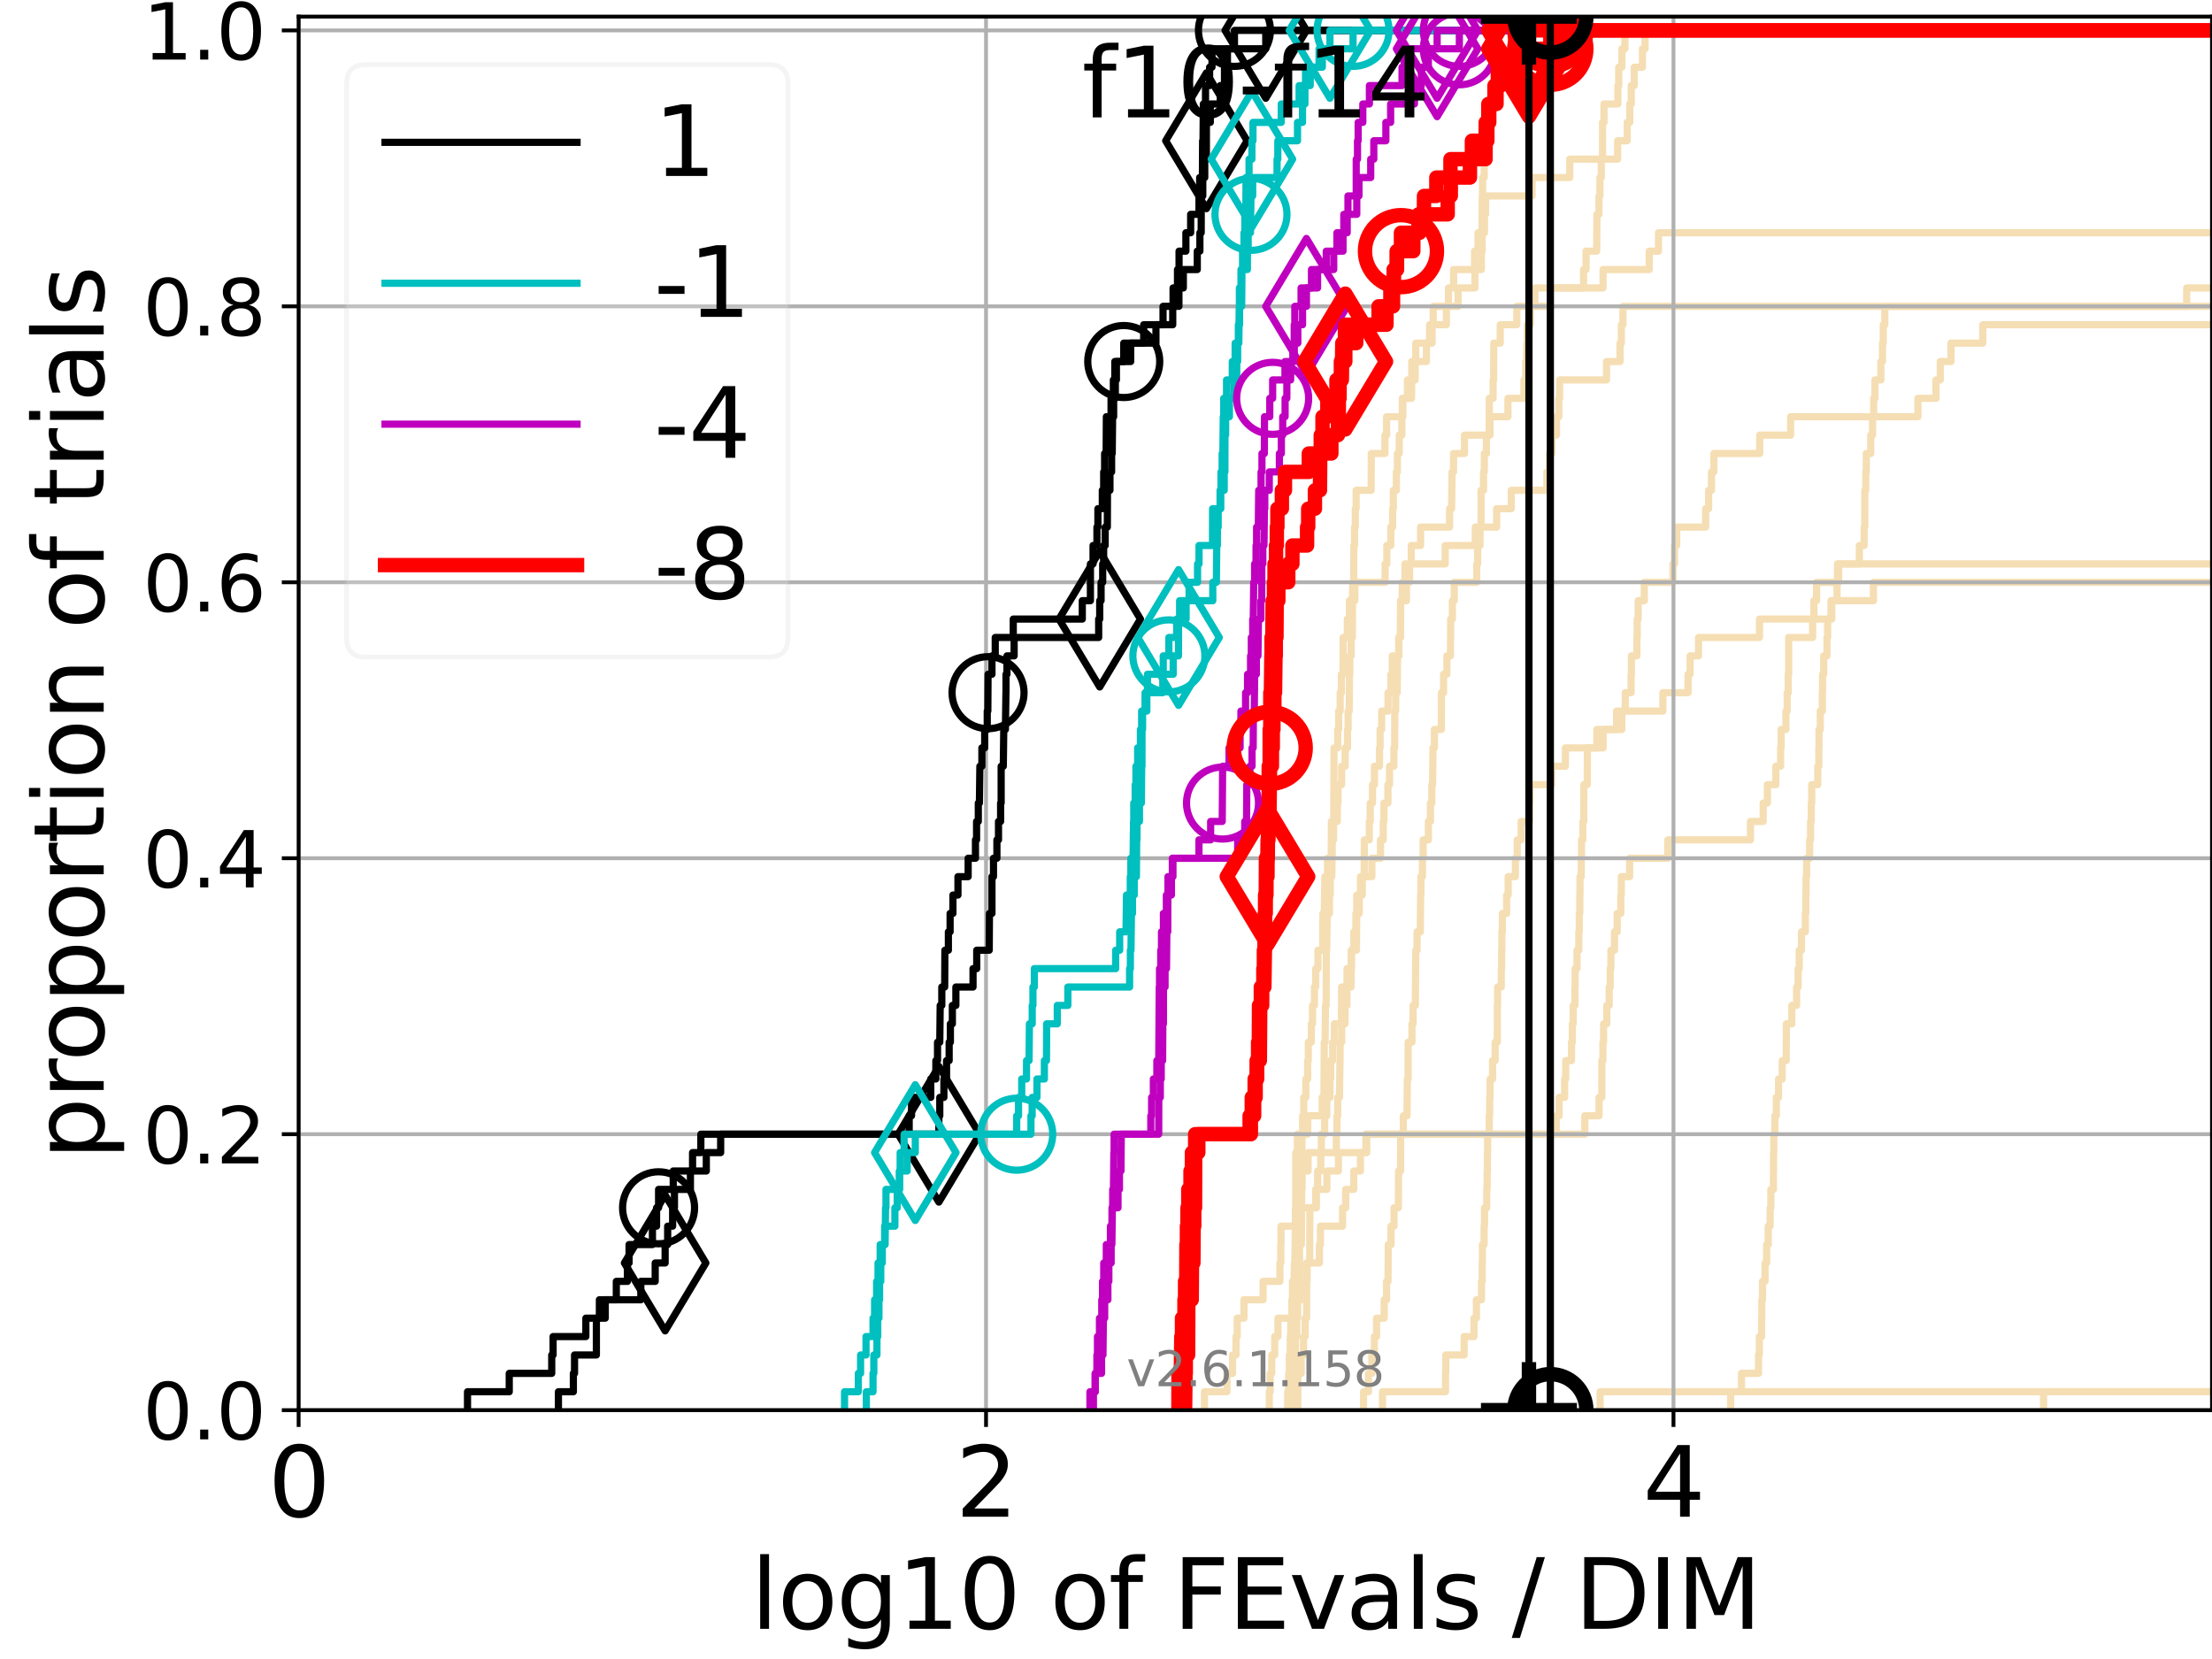 <?xml version="1.0" encoding="utf-8" standalone="no"?>
<!DOCTYPE svg PUBLIC "-//W3C//DTD SVG 1.1//EN"
  "http://www.w3.org/Graphics/SVG/1.1/DTD/svg11.dtd">
<svg xmlns:xlink="http://www.w3.org/1999/xlink" width="460.8pt" height="345.6pt" viewBox="0 0 460.8 345.6" xmlns="http://www.w3.org/2000/svg" version="1.1">
 <defs>
  <style type="text/css">*{stroke-linejoin: round; stroke-linecap: butt}</style>
 </defs>
 <g id="figure_1">
  <g id="patch_1">
   <path d="M 0 345.6 
L 460.8 345.6 
L 460.8 0 
L 0 0 
z
" style="fill: #ffffff"/>
  </g>
  <g id="axes_1">
   <g id="patch_2">
    <path d="M 62.208 293.76 
L 460.8 293.76 
L 460.8 3.456 
L 62.208 3.456 
z
" style="fill: #ffffff"/>
   </g>
   <g id="line2d_1"/>
   <g id="line2d_2"/>
   <g id="line2d_3"/>
   <g id="line2d_4">
    <path d="M 270.357 293.76 
L 270.373 286.095 
L 271.064 286.095 
L 271.064 282.263 
L 271.559 282.263 
L 271.559 278.43 
L 271.885 278.43 
L 271.885 274.598 
L 272.19 274.598 
L 272.217 266.933 
L 272.302 266.933 
L 272.302 263.101 
L 272.833 263.101 
L 272.87 251.604 
L 274.079 251.604 
L 274.079 247.771 
L 274.487 247.771 
L 274.487 243.939 
L 275.144 243.939 
L 275.144 240.106 
L 275.258 240.106 
L 275.258 236.274 
L 275.945 236.274 
L 275.945 232.442 
L 276.401 232.442 
L 276.401 228.609 
L 277.065 228.609 
L 277.065 224.777 
L 277.217 224.777 
L 277.217 220.944 
L 277.614 220.944 
L 277.614 217.112 
L 277.972 217.112 
L 277.972 213.28 
L 279.45 213.28 
L 279.479 205.615 
L 280.606 205.615 
L 280.606 201.782 
L 281.526 201.782 
L 281.526 197.95 
L 282.574 197.95 
L 282.625 190.285 
L 283.158 190.285 
L 283.158 186.453 
L 283.418 186.453 
L 283.418 182.621 
L 285.789 182.621 
L 285.789 178.788 
L 287.585 178.788 
L 287.585 174.956 
L 288.158 174.956 
L 288.158 171.123 
L 288.304 171.123 
L 288.304 167.291 
L 289.127 167.291 
L 289.127 163.459 
L 289.463 163.459 
L 289.463 159.626 
L 290.368 159.626 
L 290.368 155.794 
L 290.548 155.794 
L 290.554 148.129 
L 290.747 148.129 
L 290.747 144.297 
L 291.06 144.297 
L 291.129 136.632 
L 291.411 136.632 
L 291.411 132.799 
L 291.731 132.799 
L 291.766 125.135 
L 292.108 125.135 
L 292.108 121.302 
L 292.682 121.302 
L 292.682 117.47 
L 293.985 117.47 
L 293.985 113.637 
L 295.931 113.637 
L 295.931 109.805 
L 301.968 109.805 
L 301.968 105.973 
L 302.404 105.973 
L 302.492 98.308 
L 302.798 98.308 
L 302.798 94.475 
L 305.079 94.475 
L 305.079 90.643 
L 310.39 90.643 
L 310.39 86.811 
L 314.127 86.811 
L 314.127 82.978 
L 317.465 82.978 
L 317.465 79.146 
L 317.84 79.146 
L 317.84 75.313 
L 318.049 75.313 
L 318.049 71.481 
L 318.173 71.481 
L 318.173 67.649 
L 318.816 67.649 
L 318.816 63.816 
L 319.751 63.816 
L 319.751 59.984 
L 333.946 59.984 
L 333.946 56.151 
L 343.566 56.151 
L 343.566 52.319 
L 345.497 52.319 
L 345.497 48.487 
L 345.497 48.487 
L 460.8 48.487 
L 460.8 48.487 
" clip-path="url(#p0a9d8540b6)" style="fill: none; stroke: #f5deb3; stroke-width: 1.5; stroke-linecap: square"/>
   </g>
   <g id="line2d_5"/>
   <g id="line2d_6"/>
   <g id="line2d_7">
    <path d="M 269.607 293.76 
L 269.705 282.263 
L 269.878 282.263 
L 269.878 278.43 
L 270.152 278.43 
L 270.152 274.598 
L 270.326 274.598 
L 270.326 270.766 
L 270.551 270.766 
L 270.551 266.933 
L 270.702 266.933 
L 270.736 259.268 
L 271.099 259.268 
L 271.171 247.771 
L 271.231 247.771 
L 271.231 243.939 
L 272.499 243.939 
L 272.499 240.106 
L 278.38 240.106 
L 278.38 236.274 
L 278.518 236.274 
L 278.518 232.442 
L 278.667 232.442 
L 278.667 228.609 
L 279.035 228.609 
L 279.138 220.944 
L 279.166 220.944 
L 279.166 217.112 
L 279.503 217.112 
L 279.503 213.28 
L 280.185 213.28 
L 280.185 209.447 
L 280.596 209.447 
L 280.596 205.615 
L 281.448 205.615 
L 281.508 197.95 
L 282.023 197.95 
L 282.023 194.118 
L 282.456 194.118 
L 282.456 190.285 
L 282.644 190.285 
L 282.644 186.453 
L 283.789 186.453 
L 283.789 182.621 
L 284.188 182.621 
L 284.219 174.956 
L 285.25 174.956 
L 285.25 171.123 
L 285.443 171.123 
L 285.443 167.291 
L 285.918 167.291 
L 285.918 163.459 
L 286.321 163.459 
L 286.321 159.626 
L 287.376 159.626 
L 287.376 155.794 
L 287.495 155.794 
L 287.495 151.961 
L 287.825 151.961 
L 287.825 148.129 
L 289.151 148.129 
L 289.151 144.297 
L 289.764 144.297 
L 289.764 140.464 
L 290.036 140.464 
L 290.036 136.632 
L 291.38 136.632 
L 291.38 132.799 
L 291.746 132.799 
L 291.79 125.135 
L 292.993 125.135 
L 292.993 121.302 
L 293.642 121.302 
L 293.642 117.47 
L 301.06 117.47 
L 301.06 113.637 
L 307.33 113.637 
L 307.33 109.805 
L 311.777 109.805 
L 311.777 105.973 
L 314.827 105.973 
L 314.827 102.14 
L 322.246 102.14 
L 322.246 98.308 
L 322.778 98.308 
L 322.778 94.475 
L 323.285 94.475 
L 323.285 90.643 
L 324.247 90.643 
L 324.247 86.811 
L 324.734 86.811 
L 324.734 82.978 
L 324.901 82.978 
L 324.901 79.146 
L 334.676 79.146 
L 334.676 75.313 
L 337.483 75.313 
L 337.483 71.481 
L 337.759 71.481 
L 337.759 67.649 
L 338.085 67.649 
L 338.085 63.816 
L 455.529 63.816 
L 455.529 59.984 
L 461.8 59.984 
L 461.8 59.984 
" clip-path="url(#p0a9d8540b6)" style="fill: none; stroke: #f5deb3; stroke-width: 1.5; stroke-linecap: square"/>
   </g>
   <g id="line2d_8"/>
   <g id="line2d_9">
    <path d="M 268.246 293.76 
L 268.246 289.928 
L 268.513 289.928 
L 268.513 286.095 
L 268.653 286.095 
L 268.653 282.263 
L 268.795 282.263 
L 268.795 278.43 
L 269.076 278.43 
L 269.076 274.598 
L 269.24 274.598 
L 269.24 270.766 
L 269.532 270.766 
L 269.64 263.101 
L 269.766 263.101 
L 269.868 251.604 
L 269.923 251.604 
L 269.937 240.106 
L 270.274 240.106 
L 270.274 236.274 
L 272.421 236.274 
L 272.421 232.442 
L 275.432 232.442 
L 275.432 228.609 
L 275.806 228.609 
L 275.864 217.112 
L 276.044 217.112 
L 276.118 209.447 
L 276.26 209.447 
L 276.298 197.95 
L 276.379 197.95 
L 276.487 190.285 
L 276.952 190.285 
L 276.952 186.453 
L 277.121 186.453 
L 277.121 182.621 
L 277.438 182.621 
L 277.546 174.956 
L 277.806 174.956 
L 277.806 171.123 
L 278.589 171.123 
L 278.589 167.291 
L 278.739 167.291 
L 278.739 163.459 
L 279.486 163.459 
L 279.486 159.626 
L 280.216 159.626 
L 280.216 155.794 
L 280.712 155.794 
L 280.712 151.961 
L 280.838 151.961 
L 280.838 148.129 
L 281.079 148.129 
L 281.124 140.464 
L 281.19 140.464 
L 281.19 136.632 
L 281.476 136.632 
L 281.476 132.799 
L 281.713 132.799 
L 281.788 121.302 
L 281.997 121.302 
L 282.033 113.637 
L 282.178 113.637 
L 282.178 109.805 
L 282.337 109.805 
L 282.337 105.973 
L 282.508 105.973 
L 282.508 102.14 
L 285.634 102.14 
L 285.665 94.475 
L 288.51 94.475 
L 288.51 90.643 
L 288.853 90.643 
L 288.853 86.811 
L 292.135 86.811 
L 292.135 82.978 
L 294.048 82.978 
L 294.108 75.313 
L 297.151 75.313 
L 297.151 71.481 
L 298.33 71.481 
L 298.33 67.649 
L 301.308 67.649 
L 301.308 63.816 
L 303.74 63.816 
L 303.74 59.984 
L 307.266 59.984 
L 307.266 56.151 
L 308.596 56.151 
L 308.596 52.319 
L 308.754 52.319 
L 308.754 48.487 
L 309.239 48.487 
L 309.239 44.654 
L 309.472 44.654 
L 309.472 40.822 
L 319.158 40.822 
L 319.158 36.989 
L 327.008 36.989 
L 327.008 33.157 
L 336.979 33.157 
L 336.979 29.325 
L 338.979 29.325 
L 338.979 25.492 
L 339.516 25.492 
L 339.516 21.66 
L 339.817 21.66 
L 339.817 17.827 
L 340.444 17.827 
L 340.444 13.995 
L 342.153 13.995 
L 342.153 10.163 
L 342.703 10.163 
L 342.703 6.33 
L 342.703 6.33 
L 460.8 6.33 
L 460.8 6.33 
" clip-path="url(#p0a9d8540b6)" style="fill: none; stroke: #f5deb3; stroke-width: 1.5; stroke-linecap: square"/>
   </g>
   <g id="line2d_10"/>
   <g id="line2d_11">
    <path d="M 425.716 293.76 
L 425.716 289.928 
L 461.8 289.928 
" clip-path="url(#p0a9d8540b6)" style="fill: none; stroke: #f5deb3; stroke-width: 1.5; stroke-linecap: square"/>
   </g>
   <g id="line2d_12">
    <path d="M 333.329 293.76 
L 333.329 289.928 
L 333.329 289.928 
L 333.329 289.928 
L 460.8 289.928 
" clip-path="url(#p0a9d8540b6)" style="fill: none; stroke: #f5deb3; stroke-width: 1.5; stroke-linecap: square"/>
   </g>
   <g id="line2d_13"/>
   <g id="line2d_14"/>
   <g id="line2d_15"/>
   <g id="line2d_16">
    <path clip-path="url(#p0a9d8540b6)" style="fill: none; stroke: #f5deb3; stroke-width: 1.5; stroke-linecap: square"/>
   </g>
   <g id="line2d_17">
    <path d="M 360.526 293.76 
L 360.526 289.928 
L 362.781 289.928 
L 362.781 286.095 
L 366.336 286.095 
L 366.336 282.263 
L 366.501 282.263 
L 366.501 278.43 
L 366.978 278.43 
L 366.978 274.598 
L 367.02 274.598 
L 367.02 270.766 
L 367.16 270.766 
L 367.16 266.933 
L 367.694 266.933 
L 367.694 263.101 
L 368.019 263.101 
L 368.019 259.268 
L 368.348 259.268 
L 368.348 255.436 
L 368.749 255.436 
L 368.749 251.604 
L 368.906 251.604 
L 368.906 247.771 
L 369.439 247.771 
L 369.439 243.939 
L 369.466 243.939 
L 369.466 240.106 
L 369.514 240.106 
L 369.514 236.274 
L 369.742 236.274 
L 369.742 232.442 
L 370.039 232.442 
L 370.039 228.609 
L 370.499 228.609 
L 370.499 224.777 
L 371.26 224.777 
L 371.26 220.944 
L 372.103 220.944 
L 372.103 217.112 
L 372.134 217.112 
L 372.134 213.28 
L 373.272 213.28 
L 373.272 209.447 
L 374.266 209.447 
L 374.266 205.615 
L 374.581 205.615 
L 374.581 201.782 
L 374.808 201.782 
L 374.808 197.95 
L 375.289 197.95 
L 375.289 194.118 
L 376.083 194.118 
L 376.083 190.285 
L 376.176 190.285 
L 376.176 186.453 
L 376.229 186.453 
L 376.229 182.621 
L 376.358 182.621 
L 376.358 178.788 
L 376.983 178.788 
L 376.983 174.956 
L 377.174 174.956 
L 377.174 171.123 
L 377.315 171.123 
L 377.315 167.291 
L 377.416 167.291 
L 377.416 163.459 
L 378.674 163.459 
L 378.674 159.626 
L 378.895 159.626 
L 378.895 155.794 
L 378.933 155.794 
L 378.933 151.961 
L 379.194 151.961 
L 379.194 148.129 
L 379.626 148.129 
L 379.626 144.297 
L 379.67 144.297 
L 379.67 140.464 
L 379.916 140.464 
L 379.916 136.632 
L 380.596 136.632 
L 380.596 132.799 
L 380.729 132.799 
L 380.729 128.967 
L 381.43 128.967 
L 381.43 125.135 
L 382.684 125.135 
L 382.684 121.302 
L 383.027 121.302 
L 383.027 117.47 
L 387.337 117.47 
L 387.337 113.637 
L 388.338 113.637 
L 388.338 109.805 
L 388.468 109.805 
L 388.468 105.973 
L 388.474 105.973 
L 388.474 102.14 
L 388.672 102.14 
L 388.672 98.308 
L 388.784 98.308 
L 388.784 94.475 
L 389.708 94.475 
L 389.708 90.643 
L 390.084 90.643 
L 390.084 86.811 
L 390.323 86.811 
L 390.323 82.978 
L 390.586 82.978 
L 390.586 79.146 
L 391.824 79.146 
L 391.824 75.313 
L 392.157 75.313 
L 392.157 71.481 
L 392.315 71.481 
L 392.315 67.649 
L 392.641 67.649 
L 392.641 63.816 
L 392.641 63.816 
L 392.641 63.816 
L 460.8 63.816 
" clip-path="url(#p0a9d8540b6)" style="fill: none; stroke: #f5deb3; stroke-width: 1.5; stroke-linecap: square"/>
   </g>
   <g id="line2d_18">
    <path d="M 250.91 293.76 
L 250.91 289.928 
L 255.602 289.928 
L 255.602 286.095 
L 256.766 286.095 
L 256.766 282.263 
L 257.482 282.263 
L 257.482 278.43 
L 257.729 278.43 
L 257.729 274.598 
L 259.141 274.598 
L 259.141 270.766 
L 263.124 270.766 
L 263.124 266.933 
L 266.634 266.933 
L 266.634 263.101 
L 266.816 263.101 
L 266.816 259.268 
L 266.857 259.268 
L 266.857 255.436 
L 270.662 255.436 
L 270.662 251.604 
L 274.229 251.604 
L 274.229 247.771 
L 276.419 247.771 
L 276.419 243.939 
L 278.82 243.939 
L 278.82 240.106 
L 284.719 240.106 
L 284.719 236.274 
L 324.19 236.274 
L 324.19 232.442 
L 324.789 232.442 
L 324.789 228.609 
L 325.945 228.609 
L 325.945 224.777 
L 326.162 224.777 
L 326.162 220.944 
L 327.374 220.944 
L 327.374 217.112 
L 327.55 217.112 
L 327.55 213.28 
L 327.725 213.28 
L 327.725 209.447 
L 328.085 209.447 
L 328.085 205.615 
L 328.129 205.615 
L 328.129 201.782 
L 328.523 201.782 
L 328.523 197.95 
L 328.895 197.95 
L 328.895 194.118 
L 328.99 194.118 
L 328.99 190.285 
L 329.101 190.285 
L 329.101 186.453 
L 329.141 186.453 
L 329.141 182.621 
L 329.408 182.621 
L 329.408 178.788 
L 329.46 178.788 
L 329.46 174.956 
L 329.738 174.956 
L 329.738 171.123 
L 329.929 171.123 
L 329.929 167.291 
L 329.95 167.291 
L 329.95 163.459 
L 330.651 163.459 
L 330.651 159.626 
L 330.675 159.626 
L 330.675 155.794 
L 333.964 155.794 
L 333.964 151.961 
L 337.854 151.961 
L 337.854 148.129 
L 346.413 148.129 
L 346.413 144.297 
L 351.65 144.297 
L 351.65 140.464 
L 352.081 140.464 
L 352.081 136.632 
L 353.834 136.632 
L 353.834 132.799 
L 366.531 132.799 
L 366.531 128.967 
L 381.604 128.967 
L 381.604 125.135 
L 390.269 125.135 
L 390.269 121.302 
L 390.269 121.302 
L 390.269 121.302 
L 460.8 121.302 
" clip-path="url(#p0a9d8540b6)" style="fill: none; stroke: #f5deb3; stroke-width: 1.5; stroke-linecap: square"/>
   </g>
   <g id="line2d_19"/>
   <g id="line2d_20"/>
   <g id="line2d_21"/>
   <g id="line2d_22"/>
   <g id="line2d_23"/>
   <g id="line2d_24">
    <path d="M 284.053 293.76 
L 284.053 289.928 
L 285.08 289.928 
L 285.08 286.095 
L 285.779 286.095 
L 285.779 282.263 
L 286.304 282.263 
L 286.304 278.43 
L 286.767 278.43 
L 286.767 274.598 
L 288.353 274.598 
L 288.353 270.766 
L 288.849 270.766 
L 288.849 266.933 
L 289.154 266.933 
L 289.203 259.268 
L 289.776 259.268 
L 289.776 255.436 
L 290.404 255.436 
L 290.404 251.604 
L 291.301 251.604 
L 291.341 243.939 
L 291.765 243.939 
L 291.777 236.274 
L 292.338 236.274 
L 292.338 232.442 
L 293.114 232.442 
L 293.161 224.777 
L 293.332 224.777 
L 293.345 217.112 
L 294.137 217.112 
L 294.137 213.28 
L 294.368 213.28 
L 294.368 209.447 
L 294.841 209.447 
L 294.934 197.95 
L 295.198 197.95 
L 295.198 194.118 
L 295.874 194.118 
L 295.946 186.453 
L 295.998 186.453 
L 295.998 182.621 
L 296.319 182.621 
L 296.319 178.788 
L 296.467 178.788 
L 296.467 174.956 
L 297.553 174.956 
L 297.553 171.123 
L 297.983 171.123 
L 297.983 167.291 
L 298.283 167.291 
L 298.283 163.459 
L 298.426 163.459 
L 298.523 155.794 
L 298.814 155.794 
L 298.814 151.961 
L 300.27 151.961 
L 300.282 144.297 
L 300.718 144.297 
L 300.718 140.464 
L 301.416 140.464 
L 301.416 136.632 
L 302.157 136.632 
L 302.203 128.967 
L 302.561 128.967 
L 302.561 125.135 
L 302.945 125.135 
L 302.945 121.302 
L 307.632 121.302 
L 307.632 117.47 
L 307.828 117.47 
L 307.828 113.637 
L 308.309 113.637 
L 308.309 109.805 
L 308.531 109.805 
L 308.541 102.14 
L 309.053 102.14 
L 309.053 98.308 
L 309.211 98.308 
L 309.211 94.475 
L 309.647 94.475 
L 309.647 90.643 
L 310.222 90.643 
L 310.246 82.978 
L 311.037 82.978 
L 311.037 79.146 
L 311.156 79.146 
L 311.178 71.481 
L 312.519 71.481 
L 312.519 67.649 
L 315.972 67.649 
L 315.972 63.816 
L 322.954 63.816 
L 322.954 59.984 
L 329.89 59.984 
L 329.89 56.151 
L 330.402 56.151 
L 330.402 52.319 
L 332.625 52.319 
L 332.672 44.654 
L 333.094 44.654 
L 333.094 40.822 
L 333.299 40.822 
L 333.299 36.989 
L 333.578 36.989 
L 333.578 33.157 
L 333.839 33.157 
L 333.849 25.492 
L 334.143 25.492 
L 334.143 21.66 
L 337.037 21.66 
L 337.037 17.827 
L 337.213 17.827 
L 337.213 13.995 
L 337.878 13.995 
L 337.878 10.163 
L 338.502 10.163 
L 338.502 6.33 
L 338.502 6.33 
L 460.8 6.33 
L 460.8 6.33 
" clip-path="url(#p0a9d8540b6)" style="fill: none; stroke: #f5deb3; stroke-width: 1.5; stroke-linecap: square"/>
   </g>
   <g id="line2d_25"/>
   <g id="line2d_26">
    <path d="M 287.997 293.76 
L 287.997 289.928 
L 301.125 289.928 
L 301.125 286.095 
L 301.192 286.095 
L 301.192 282.263 
L 305.005 282.263 
L 305.005 278.43 
L 307.062 278.43 
L 307.062 274.598 
L 307.562 274.598 
L 307.562 270.766 
L 308.625 270.766 
L 308.625 266.933 
L 308.772 266.933 
L 308.772 263.101 
L 308.813 263.101 
L 308.813 259.268 
L 309.165 259.268 
L 309.165 255.436 
L 309.251 255.436 
L 309.251 251.604 
L 309.716 251.604 
L 309.716 247.771 
L 309.8 247.771 
L 309.8 243.939 
L 309.849 243.939 
L 309.849 240.106 
L 309.904 240.106 
L 309.904 236.274 
L 310.234 236.274 
L 310.234 232.442 
L 310.326 232.442 
L 310.326 228.609 
L 310.409 228.609 
L 310.409 224.777 
L 310.93 224.777 
L 310.93 220.944 
L 311.472 220.944 
L 311.472 217.112 
L 311.911 217.112 
L 311.911 213.28 
L 311.918 213.28 
L 311.918 209.447 
L 311.975 209.447 
L 311.975 205.615 
L 312.746 205.615 
L 312.746 201.782 
L 312.822 201.782 
L 312.822 197.95 
L 312.865 197.95 
L 312.865 194.118 
L 312.963 194.118 
L 312.963 190.285 
L 313.865 190.285 
L 313.865 186.453 
L 314.182 186.453 
L 314.182 182.621 
L 315.687 182.621 
L 315.687 178.788 
L 316.068 178.788 
L 316.068 174.956 
L 316.882 174.956 
L 316.882 171.123 
L 318.624 171.123 
L 318.624 167.291 
L 318.698 167.291 
L 318.698 163.459 
L 323.211 163.459 
L 323.211 159.626 
L 326.101 159.626 
L 326.101 155.794 
L 332.653 155.794 
L 332.653 151.961 
L 336.761 151.961 
L 336.761 148.129 
L 338.575 148.129 
L 338.575 144.297 
L 339.786 144.297 
L 339.786 140.464 
L 339.852 140.464 
L 339.852 136.632 
L 340.992 136.632 
L 340.992 132.799 
L 341.056 132.799 
L 341.056 128.967 
L 341.263 128.967 
L 341.263 125.135 
L 342.539 125.135 
L 342.539 121.302 
L 348.516 121.302 
L 348.516 117.47 
L 348.831 117.47 
L 348.831 113.637 
L 349.289 113.637 
L 349.289 109.805 
L 355.315 109.805 
L 355.315 105.973 
L 355.937 105.973 
L 355.937 102.14 
L 356.537 102.14 
L 356.537 98.308 
L 357.031 98.308 
L 357.031 94.475 
L 366.589 94.475 
L 366.589 90.643 
L 373.024 90.643 
L 373.024 86.811 
L 399.537 86.811 
L 399.537 82.978 
L 403.298 82.978 
L 403.298 79.146 
L 404.189 79.146 
L 404.189 75.313 
L 406.429 75.313 
L 406.429 71.481 
L 413.043 71.481 
L 413.043 67.649 
L 413.043 67.649 
L 413.043 67.649 
L 460.8 67.649 
" clip-path="url(#p0a9d8540b6)" style="fill: none; stroke: #f5deb3; stroke-width: 1.5; stroke-linecap: square"/>
   </g>
   <g id="line2d_27">
    <path d="M 264.421 293.76 
L 264.421 289.928 
L 264.609 289.928 
L 264.609 286.095 
L 264.927 286.095 
L 264.927 282.263 
L 265.549 282.263 
L 265.549 278.43 
L 266.219 278.43 
L 266.219 274.598 
L 269.399 274.598 
L 269.399 270.766 
L 271.069 270.766 
L 271.069 266.933 
L 272.146 266.933 
L 272.146 263.101 
L 274.851 263.101 
L 274.851 259.268 
L 275.073 259.268 
L 275.073 255.436 
L 279.676 255.436 
L 279.676 251.604 
L 280.329 251.604 
L 280.329 247.771 
L 282.019 247.771 
L 282.019 243.939 
L 283.401 243.939 
L 283.401 240.106 
L 284.548 240.106 
L 284.548 236.274 
L 330.149 236.274 
L 330.149 232.442 
L 333.114 232.442 
L 333.114 228.609 
L 333.691 228.609 
L 333.691 224.777 
L 333.705 224.777 
L 333.705 220.944 
L 333.913 220.944 
L 333.913 217.112 
L 334.058 217.112 
L 334.058 213.28 
L 334.721 213.28 
L 334.721 209.447 
L 335.223 209.447 
L 335.223 205.615 
L 335.433 205.615 
L 335.433 201.782 
L 335.581 201.782 
L 335.581 197.95 
L 336.324 197.95 
L 336.324 194.118 
L 336.893 194.118 
L 336.893 190.285 
L 337.643 190.285 
L 337.643 186.453 
L 337.75 186.453 
L 337.75 182.621 
L 339.489 182.621 
L 339.489 178.788 
L 347.442 178.788 
L 347.442 174.956 
L 364.651 174.956 
L 364.651 171.123 
L 367.3 171.123 
L 367.3 167.291 
L 368.18 167.291 
L 368.18 163.459 
L 369.944 163.459 
L 369.944 159.626 
L 370.937 159.626 
L 370.937 155.794 
L 371.039 155.794 
L 371.039 151.961 
L 372.041 151.961 
L 372.041 148.129 
L 372.306 148.129 
L 372.306 144.297 
L 372.516 144.297 
L 372.516 140.464 
L 372.613 140.464 
L 372.613 136.632 
L 372.615 136.632 
L 372.615 132.799 
L 377.604 132.799 
L 377.604 128.967 
L 377.866 128.967 
L 377.866 125.135 
L 378.424 125.135 
L 378.424 121.302 
L 382.79 121.302 
L 382.79 117.47 
L 382.79 117.47 
L 382.79 117.47 
L 460.8 117.47 
" clip-path="url(#p0a9d8540b6)" style="fill: none; stroke: #f5deb3; stroke-width: 1.5; stroke-linecap: square"/>
   </g>
   <g id="line2d_28">
    <path d="M 268.437 293.76 
L 268.492 286.095 
L 268.6 286.095 
L 268.6 282.263 
L 268.858 282.263 
L 268.902 274.598 
L 269.122 274.598 
L 269.122 270.766 
L 269.244 270.766 
L 269.244 266.933 
L 269.754 266.933 
L 269.849 259.268 
L 269.89 259.268 
L 269.89 255.436 
L 270.45 255.436 
L 270.45 251.604 
L 270.748 251.604 
L 270.748 247.771 
L 271.175 247.771 
L 271.235 236.274 
L 271.36 236.274 
L 271.36 232.442 
L 271.598 232.442 
L 271.598 228.609 
L 272.031 228.609 
L 272.031 224.777 
L 272.414 224.777 
L 272.414 220.944 
L 272.542 220.944 
L 272.542 217.112 
L 273.174 217.112 
L 273.174 213.28 
L 273.42 213.28 
L 273.42 209.447 
L 273.82 209.447 
L 273.82 205.615 
L 274.096 205.615 
L 274.096 201.782 
L 274.551 201.782 
L 274.551 197.95 
L 275.546 197.95 
L 275.579 190.285 
L 275.88 190.285 
L 275.991 182.621 
L 276.552 182.621 
L 276.552 178.788 
L 277.317 178.788 
L 277.351 171.123 
L 277.839 171.123 
L 277.903 155.794 
L 278.676 155.794 
L 278.676 151.961 
L 278.873 151.961 
L 278.873 148.129 
L 279.183 148.129 
L 279.183 144.297 
L 279.44 144.297 
L 279.44 140.464 
L 279.786 140.464 
L 279.796 132.799 
L 280.676 132.799 
L 280.676 128.967 
L 281.106 128.967 
L 281.106 125.135 
L 282.232 125.135 
L 282.232 121.302 
L 288.544 121.302 
L 288.544 117.47 
L 288.908 117.47 
L 288.908 113.637 
L 289.733 113.637 
L 289.733 109.805 
L 290.108 109.805 
L 290.108 105.973 
L 290.264 105.973 
L 290.264 102.14 
L 290.889 102.14 
L 290.889 98.308 
L 291.109 98.308 
L 291.109 94.475 
L 291.489 94.475 
L 291.489 90.643 
L 292.036 90.643 
L 292.036 86.811 
L 292.244 86.811 
L 292.244 82.978 
L 293.203 82.978 
L 293.203 79.146 
L 294.805 79.146 
L 294.805 75.313 
L 294.924 75.313 
L 294.924 71.481 
L 297.811 71.481 
L 297.811 67.649 
L 298.565 67.649 
L 298.565 63.816 
L 301.742 63.816 
L 301.742 59.984 
L 302.806 59.984 
L 302.806 56.151 
L 307.182 56.151 
L 307.182 52.319 
L 307.893 52.319 
L 307.893 48.487 
L 308.721 48.487 
L 308.786 40.822 
L 308.846 40.822 
L 308.846 36.989 
L 309.189 36.989 
L 309.189 33.157 
L 309.305 33.157 
L 309.305 29.325 
L 310.499 29.325 
L 310.546 21.66 
L 312.189 21.66 
L 312.189 17.827 
L 313.136 17.827 
L 313.136 13.995 
L 314.216 13.995 
L 314.216 10.163 
L 315.003 10.163 
L 315.003 6.33 
L 315.003 6.33 
L 460.8 6.33 
L 460.8 6.33 
" clip-path="url(#p0a9d8540b6)" style="fill: none; stroke: #f5deb3; stroke-width: 1.5; stroke-linecap: square"/>
   </g>
   <g id="line2d_29"/>
   <g id="line2d_30"/>
   <g id="matplotlib.axis_1">
    <g id="xtick_1">
     <g id="line2d_31">
      <path d="M 62.208 293.76 
L 62.208 3.456 
" clip-path="url(#p0a9d8540b6)" style="fill: none; stroke: #b0b0b0; stroke-width: 0.8; stroke-linecap: square"/>
     </g>
     <g id="line2d_32">
      <defs>
       <path id="m69b870b048" d="M 0 0 
L 0 3.5 
" style="stroke: #000000; stroke-width: 0.8"/>
      </defs>
      <g>
       <use xlink:href="#m69b870b048" x="62.208" y="293.76" style="stroke: #000000; stroke-width: 0.8"/>
      </g>
     </g>
     <g id="text_1">
      <!-- 0 -->
      <g transform="translate(55.846 315.957)scale(0.2 -0.2)">
       <defs>
        <path id="DejaVuSans-30" d="M 2034 4250 
Q 1547 4250 1301 3770 
Q 1056 3291 1056 2328 
Q 1056 1369 1301 889 
Q 1547 409 2034 409 
Q 2525 409 2770 889 
Q 3016 1369 3016 2328 
Q 3016 3291 2770 3770 
Q 2525 4250 2034 4250 
z
M 2034 4750 
Q 2819 4750 3233 4129 
Q 3647 3509 3647 2328 
Q 3647 1150 3233 529 
Q 2819 -91 2034 -91 
Q 1250 -91 836 529 
Q 422 1150 422 2328 
Q 422 3509 836 4129 
Q 1250 4750 2034 4750 
z
" transform="scale(0.016)"/>
       </defs>
       <use xlink:href="#DejaVuSans-30"/>
      </g>
     </g>
    </g>
    <g id="xtick_2">
     <g id="line2d_33">
      <path d="M 205.412 293.76 
L 205.412 3.456 
" clip-path="url(#p0a9d8540b6)" style="fill: none; stroke: #b0b0b0; stroke-width: 0.8; stroke-linecap: square"/>
     </g>
     <g id="line2d_34">
      <g>
       <use xlink:href="#m69b870b048" x="205.412" y="293.76" style="stroke: #000000; stroke-width: 0.8"/>
      </g>
     </g>
     <g id="text_2">
      <!-- 2 -->
      <g transform="translate(199.049 315.957)scale(0.2 -0.2)">
       <defs>
        <path id="DejaVuSans-32" d="M 1228 531 
L 3431 531 
L 3431 0 
L 469 0 
L 469 531 
Q 828 903 1448 1529 
Q 2069 2156 2228 2338 
Q 2531 2678 2651 2914 
Q 2772 3150 2772 3378 
Q 2772 3750 2511 3984 
Q 2250 4219 1831 4219 
Q 1534 4219 1204 4116 
Q 875 4013 500 3803 
L 500 4441 
Q 881 4594 1212 4672 
Q 1544 4750 1819 4750 
Q 2544 4750 2975 4387 
Q 3406 4025 3406 3419 
Q 3406 3131 3298 2873 
Q 3191 2616 2906 2266 
Q 2828 2175 2409 1742 
Q 1991 1309 1228 531 
z
" transform="scale(0.016)"/>
       </defs>
       <use xlink:href="#DejaVuSans-32"/>
      </g>
     </g>
    </g>
    <g id="xtick_3">
     <g id="line2d_35">
      <path d="M 348.616 293.76 
L 348.616 3.456 
" clip-path="url(#p0a9d8540b6)" style="fill: none; stroke: #b0b0b0; stroke-width: 0.8; stroke-linecap: square"/>
     </g>
     <g id="line2d_36">
      <g>
       <use xlink:href="#m69b870b048" x="348.616" y="293.76" style="stroke: #000000; stroke-width: 0.8"/>
      </g>
     </g>
     <g id="text_3">
      <!-- 4 -->
      <g transform="translate(342.253 315.957)scale(0.2 -0.2)">
       <defs>
        <path id="DejaVuSans-34" d="M 2419 4116 
L 825 1625 
L 2419 1625 
L 2419 4116 
z
M 2253 4666 
L 3047 4666 
L 3047 1625 
L 3713 1625 
L 3713 1100 
L 3047 1100 
L 3047 0 
L 2419 0 
L 2419 1100 
L 313 1100 
L 313 1709 
L 2253 4666 
z
" transform="scale(0.016)"/>
       </defs>
       <use xlink:href="#DejaVuSans-34"/>
      </g>
     </g>
    </g>
    <g id="text_4">
     <!-- log10 of FEvals / DIM -->
     <g transform="translate(156.431 339.313)scale(0.2 -0.2)">
      <defs>
       <path id="DejaVuSans-6c" d="M 603 4863 
L 1178 4863 
L 1178 0 
L 603 0 
L 603 4863 
z
" transform="scale(0.016)"/>
       <path id="DejaVuSans-6f" d="M 1959 3097 
Q 1497 3097 1228 2736 
Q 959 2375 959 1747 
Q 959 1119 1226 758 
Q 1494 397 1959 397 
Q 2419 397 2687 759 
Q 2956 1122 2956 1747 
Q 2956 2369 2687 2733 
Q 2419 3097 1959 3097 
z
M 1959 3584 
Q 2709 3584 3137 3096 
Q 3566 2609 3566 1747 
Q 3566 888 3137 398 
Q 2709 -91 1959 -91 
Q 1206 -91 779 398 
Q 353 888 353 1747 
Q 353 2609 779 3096 
Q 1206 3584 1959 3584 
z
" transform="scale(0.016)"/>
       <path id="DejaVuSans-67" d="M 2906 1791 
Q 2906 2416 2648 2759 
Q 2391 3103 1925 3103 
Q 1463 3103 1205 2759 
Q 947 2416 947 1791 
Q 947 1169 1205 825 
Q 1463 481 1925 481 
Q 2391 481 2648 825 
Q 2906 1169 2906 1791 
z
M 3481 434 
Q 3481 -459 3084 -895 
Q 2688 -1331 1869 -1331 
Q 1566 -1331 1297 -1286 
Q 1028 -1241 775 -1147 
L 775 -588 
Q 1028 -725 1275 -790 
Q 1522 -856 1778 -856 
Q 2344 -856 2625 -561 
Q 2906 -266 2906 331 
L 2906 616 
Q 2728 306 2450 153 
Q 2172 0 1784 0 
Q 1141 0 747 490 
Q 353 981 353 1791 
Q 353 2603 747 3093 
Q 1141 3584 1784 3584 
Q 2172 3584 2450 3431 
Q 2728 3278 2906 2969 
L 2906 3500 
L 3481 3500 
L 3481 434 
z
" transform="scale(0.016)"/>
       <path id="DejaVuSans-31" d="M 794 531 
L 1825 531 
L 1825 4091 
L 703 3866 
L 703 4441 
L 1819 4666 
L 2450 4666 
L 2450 531 
L 3481 531 
L 3481 0 
L 794 0 
L 794 531 
z
" transform="scale(0.016)"/>
       <path id="DejaVuSans-20" transform="scale(0.016)"/>
       <path id="DejaVuSans-66" d="M 2375 4863 
L 2375 4384 
L 1825 4384 
Q 1516 4384 1395 4259 
Q 1275 4134 1275 3809 
L 1275 3500 
L 2222 3500 
L 2222 3053 
L 1275 3053 
L 1275 0 
L 697 0 
L 697 3053 
L 147 3053 
L 147 3500 
L 697 3500 
L 697 3744 
Q 697 4328 969 4595 
Q 1241 4863 1831 4863 
L 2375 4863 
z
" transform="scale(0.016)"/>
       <path id="DejaVuSans-46" d="M 628 4666 
L 3309 4666 
L 3309 4134 
L 1259 4134 
L 1259 2759 
L 3109 2759 
L 3109 2228 
L 1259 2228 
L 1259 0 
L 628 0 
L 628 4666 
z
" transform="scale(0.016)"/>
       <path id="DejaVuSans-45" d="M 628 4666 
L 3578 4666 
L 3578 4134 
L 1259 4134 
L 1259 2753 
L 3481 2753 
L 3481 2222 
L 1259 2222 
L 1259 531 
L 3634 531 
L 3634 0 
L 628 0 
L 628 4666 
z
" transform="scale(0.016)"/>
       <path id="DejaVuSans-76" d="M 191 3500 
L 800 3500 
L 1894 563 
L 2988 3500 
L 3597 3500 
L 2284 0 
L 1503 0 
L 191 3500 
z
" transform="scale(0.016)"/>
       <path id="DejaVuSans-61" d="M 2194 1759 
Q 1497 1759 1228 1600 
Q 959 1441 959 1056 
Q 959 750 1161 570 
Q 1363 391 1709 391 
Q 2188 391 2477 730 
Q 2766 1069 2766 1631 
L 2766 1759 
L 2194 1759 
z
M 3341 1997 
L 3341 0 
L 2766 0 
L 2766 531 
Q 2569 213 2275 61 
Q 1981 -91 1556 -91 
Q 1019 -91 701 211 
Q 384 513 384 1019 
Q 384 1609 779 1909 
Q 1175 2209 1959 2209 
L 2766 2209 
L 2766 2266 
Q 2766 2663 2505 2880 
Q 2244 3097 1772 3097 
Q 1472 3097 1187 3025 
Q 903 2953 641 2809 
L 641 3341 
Q 956 3463 1253 3523 
Q 1550 3584 1831 3584 
Q 2591 3584 2966 3190 
Q 3341 2797 3341 1997 
z
" transform="scale(0.016)"/>
       <path id="DejaVuSans-73" d="M 2834 3397 
L 2834 2853 
Q 2591 2978 2328 3040 
Q 2066 3103 1784 3103 
Q 1356 3103 1142 2972 
Q 928 2841 928 2578 
Q 928 2378 1081 2264 
Q 1234 2150 1697 2047 
L 1894 2003 
Q 2506 1872 2764 1633 
Q 3022 1394 3022 966 
Q 3022 478 2636 193 
Q 2250 -91 1575 -91 
Q 1294 -91 989 -36 
Q 684 19 347 128 
L 347 722 
Q 666 556 975 473 
Q 1284 391 1588 391 
Q 1994 391 2212 530 
Q 2431 669 2431 922 
Q 2431 1156 2273 1281 
Q 2116 1406 1581 1522 
L 1381 1569 
Q 847 1681 609 1914 
Q 372 2147 372 2553 
Q 372 3047 722 3315 
Q 1072 3584 1716 3584 
Q 2034 3584 2315 3537 
Q 2597 3491 2834 3397 
z
" transform="scale(0.016)"/>
       <path id="DejaVuSans-2f" d="M 1625 4666 
L 2156 4666 
L 531 -594 
L 0 -594 
L 1625 4666 
z
" transform="scale(0.016)"/>
       <path id="DejaVuSans-44" d="M 1259 4147 
L 1259 519 
L 2022 519 
Q 2988 519 3436 956 
Q 3884 1394 3884 2338 
Q 3884 3275 3436 3711 
Q 2988 4147 2022 4147 
L 1259 4147 
z
M 628 4666 
L 1925 4666 
Q 3281 4666 3915 4102 
Q 4550 3538 4550 2338 
Q 4550 1131 3912 565 
Q 3275 0 1925 0 
L 628 0 
L 628 4666 
z
" transform="scale(0.016)"/>
       <path id="DejaVuSans-49" d="M 628 4666 
L 1259 4666 
L 1259 0 
L 628 0 
L 628 4666 
z
" transform="scale(0.016)"/>
       <path id="DejaVuSans-4d" d="M 628 4666 
L 1569 4666 
L 2759 1491 
L 3956 4666 
L 4897 4666 
L 4897 0 
L 4281 0 
L 4281 4097 
L 3078 897 
L 2444 897 
L 1241 4097 
L 1241 0 
L 628 0 
L 628 4666 
z
" transform="scale(0.016)"/>
      </defs>
      <use xlink:href="#DejaVuSans-6c"/>
      <use xlink:href="#DejaVuSans-6f" x="27.783"/>
      <use xlink:href="#DejaVuSans-67" x="88.965"/>
      <use xlink:href="#DejaVuSans-31" x="152.441"/>
      <use xlink:href="#DejaVuSans-30" x="216.064"/>
      <use xlink:href="#DejaVuSans-20" x="279.688"/>
      <use xlink:href="#DejaVuSans-6f" x="311.475"/>
      <use xlink:href="#DejaVuSans-66" x="372.656"/>
      <use xlink:href="#DejaVuSans-20" x="407.861"/>
      <use xlink:href="#DejaVuSans-46" x="439.648"/>
      <use xlink:href="#DejaVuSans-45" x="497.168"/>
      <use xlink:href="#DejaVuSans-76" x="560.352"/>
      <use xlink:href="#DejaVuSans-61" x="619.531"/>
      <use xlink:href="#DejaVuSans-6c" x="680.811"/>
      <use xlink:href="#DejaVuSans-73" x="708.594"/>
      <use xlink:href="#DejaVuSans-20" x="760.693"/>
      <use xlink:href="#DejaVuSans-2f" x="792.48"/>
      <use xlink:href="#DejaVuSans-20" x="826.172"/>
      <use xlink:href="#DejaVuSans-44" x="857.959"/>
      <use xlink:href="#DejaVuSans-49" x="934.961"/>
      <use xlink:href="#DejaVuSans-4d" x="964.453"/>
     </g>
    </g>
   </g>
   <g id="matplotlib.axis_2">
    <g id="ytick_1">
     <g id="line2d_37">
      <path d="M 62.208 293.76 
L 460.8 293.76 
" clip-path="url(#p0a9d8540b6)" style="fill: none; stroke: #b0b0b0; stroke-width: 0.8; stroke-linecap: square"/>
     </g>
     <g id="line2d_38">
      <defs>
       <path id="m221d102e7e" d="M 0 0 
L -3.5 0 
" style="stroke: #000000; stroke-width: 0.8"/>
      </defs>
      <g>
       <use xlink:href="#m221d102e7e" x="62.208" y="293.76" style="stroke: #000000; stroke-width: 0.8"/>
      </g>
     </g>
     <g id="text_5">
      <!-- 0.0 -->
      <g transform="translate(29.763 299.839)scale(0.16 -0.16)">
       <defs>
        <path id="DejaVuSans-2e" d="M 684 794 
L 1344 794 
L 1344 0 
L 684 0 
L 684 794 
z
" transform="scale(0.016)"/>
       </defs>
       <use xlink:href="#DejaVuSans-30"/>
       <use xlink:href="#DejaVuSans-2e" x="63.623"/>
       <use xlink:href="#DejaVuSans-30" x="95.41"/>
      </g>
     </g>
    </g>
    <g id="ytick_2">
     <g id="line2d_39">
      <path d="M 62.208 236.274 
L 460.8 236.274 
" clip-path="url(#p0a9d8540b6)" style="fill: none; stroke: #b0b0b0; stroke-width: 0.8; stroke-linecap: square"/>
     </g>
     <g id="line2d_40">
      <g>
       <use xlink:href="#m221d102e7e" x="62.208" y="236.274" style="stroke: #000000; stroke-width: 0.8"/>
      </g>
     </g>
     <g id="text_6">
      <!-- 0.2 -->
      <g transform="translate(29.763 242.353)scale(0.16 -0.16)">
       <use xlink:href="#DejaVuSans-30"/>
       <use xlink:href="#DejaVuSans-2e" x="63.623"/>
       <use xlink:href="#DejaVuSans-32" x="95.41"/>
      </g>
     </g>
    </g>
    <g id="ytick_3">
     <g id="line2d_41">
      <path d="M 62.208 178.788 
L 460.8 178.788 
" clip-path="url(#p0a9d8540b6)" style="fill: none; stroke: #b0b0b0; stroke-width: 0.8; stroke-linecap: square"/>
     </g>
     <g id="line2d_42">
      <g>
       <use xlink:href="#m221d102e7e" x="62.208" y="178.788" style="stroke: #000000; stroke-width: 0.8"/>
      </g>
     </g>
     <g id="text_7">
      <!-- 0.4 -->
      <g transform="translate(29.763 184.867)scale(0.16 -0.16)">
       <use xlink:href="#DejaVuSans-30"/>
       <use xlink:href="#DejaVuSans-2e" x="63.623"/>
       <use xlink:href="#DejaVuSans-34" x="95.41"/>
      </g>
     </g>
    </g>
    <g id="ytick_4">
     <g id="line2d_43">
      <path d="M 62.208 121.302 
L 460.8 121.302 
" clip-path="url(#p0a9d8540b6)" style="fill: none; stroke: #b0b0b0; stroke-width: 0.8; stroke-linecap: square"/>
     </g>
     <g id="line2d_44">
      <g>
       <use xlink:href="#m221d102e7e" x="62.208" y="121.302" style="stroke: #000000; stroke-width: 0.8"/>
      </g>
     </g>
     <g id="text_8">
      <!-- 0.6 -->
      <g transform="translate(29.763 127.381)scale(0.16 -0.16)">
       <defs>
        <path id="DejaVuSans-36" d="M 2113 2584 
Q 1688 2584 1439 2293 
Q 1191 2003 1191 1497 
Q 1191 994 1439 701 
Q 1688 409 2113 409 
Q 2538 409 2786 701 
Q 3034 994 3034 1497 
Q 3034 2003 2786 2293 
Q 2538 2584 2113 2584 
z
M 3366 4563 
L 3366 3988 
Q 3128 4100 2886 4159 
Q 2644 4219 2406 4219 
Q 1781 4219 1451 3797 
Q 1122 3375 1075 2522 
Q 1259 2794 1537 2939 
Q 1816 3084 2150 3084 
Q 2853 3084 3261 2657 
Q 3669 2231 3669 1497 
Q 3669 778 3244 343 
Q 2819 -91 2113 -91 
Q 1303 -91 875 529 
Q 447 1150 447 2328 
Q 447 3434 972 4092 
Q 1497 4750 2381 4750 
Q 2619 4750 2861 4703 
Q 3103 4656 3366 4563 
z
" transform="scale(0.016)"/>
       </defs>
       <use xlink:href="#DejaVuSans-30"/>
       <use xlink:href="#DejaVuSans-2e" x="63.623"/>
       <use xlink:href="#DejaVuSans-36" x="95.41"/>
      </g>
     </g>
    </g>
    <g id="ytick_5">
     <g id="line2d_45">
      <path d="M 62.208 63.816 
L 460.8 63.816 
" clip-path="url(#p0a9d8540b6)" style="fill: none; stroke: #b0b0b0; stroke-width: 0.8; stroke-linecap: square"/>
     </g>
     <g id="line2d_46">
      <g>
       <use xlink:href="#m221d102e7e" x="62.208" y="63.816" style="stroke: #000000; stroke-width: 0.8"/>
      </g>
     </g>
     <g id="text_9">
      <!-- 0.8 -->
      <g transform="translate(29.763 69.895)scale(0.16 -0.16)">
       <defs>
        <path id="DejaVuSans-38" d="M 2034 2216 
Q 1584 2216 1326 1975 
Q 1069 1734 1069 1313 
Q 1069 891 1326 650 
Q 1584 409 2034 409 
Q 2484 409 2743 651 
Q 3003 894 3003 1313 
Q 3003 1734 2745 1975 
Q 2488 2216 2034 2216 
z
M 1403 2484 
Q 997 2584 770 2862 
Q 544 3141 544 3541 
Q 544 4100 942 4425 
Q 1341 4750 2034 4750 
Q 2731 4750 3128 4425 
Q 3525 4100 3525 3541 
Q 3525 3141 3298 2862 
Q 3072 2584 2669 2484 
Q 3125 2378 3379 2068 
Q 3634 1759 3634 1313 
Q 3634 634 3220 271 
Q 2806 -91 2034 -91 
Q 1263 -91 848 271 
Q 434 634 434 1313 
Q 434 1759 690 2068 
Q 947 2378 1403 2484 
z
M 1172 3481 
Q 1172 3119 1398 2916 
Q 1625 2713 2034 2713 
Q 2441 2713 2670 2916 
Q 2900 3119 2900 3481 
Q 2900 3844 2670 4047 
Q 2441 4250 2034 4250 
Q 1625 4250 1398 4047 
Q 1172 3844 1172 3481 
z
" transform="scale(0.016)"/>
       </defs>
       <use xlink:href="#DejaVuSans-30"/>
       <use xlink:href="#DejaVuSans-2e" x="63.623"/>
       <use xlink:href="#DejaVuSans-38" x="95.41"/>
      </g>
     </g>
    </g>
    <g id="ytick_6">
     <g id="line2d_47">
      <path d="M 62.208 6.33 
L 460.8 6.33 
" clip-path="url(#p0a9d8540b6)" style="fill: none; stroke: #b0b0b0; stroke-width: 0.8; stroke-linecap: square"/>
     </g>
     <g id="line2d_48">
      <g>
       <use xlink:href="#m221d102e7e" x="62.208" y="6.33" style="stroke: #000000; stroke-width: 0.8"/>
      </g>
     </g>
     <g id="text_10">
      <!-- 1.0 -->
      <g transform="translate(29.763 12.409)scale(0.16 -0.16)">
       <use xlink:href="#DejaVuSans-31"/>
       <use xlink:href="#DejaVuSans-2e" x="63.623"/>
       <use xlink:href="#DejaVuSans-30" x="95.41"/>
      </g>
     </g>
    </g>
    <g id="text_11">
     <!-- proportion of trials -->
     <g transform="translate(21.604 241.614)rotate(-90)scale(0.2 -0.2)">
      <defs>
       <path id="DejaVuSans-70" d="M 1159 525 
L 1159 -1331 
L 581 -1331 
L 581 3500 
L 1159 3500 
L 1159 2969 
Q 1341 3281 1617 3432 
Q 1894 3584 2278 3584 
Q 2916 3584 3314 3078 
Q 3713 2572 3713 1747 
Q 3713 922 3314 415 
Q 2916 -91 2278 -91 
Q 1894 -91 1617 61 
Q 1341 213 1159 525 
z
M 3116 1747 
Q 3116 2381 2855 2742 
Q 2594 3103 2138 3103 
Q 1681 3103 1420 2742 
Q 1159 2381 1159 1747 
Q 1159 1113 1420 752 
Q 1681 391 2138 391 
Q 2594 391 2855 752 
Q 3116 1113 3116 1747 
z
" transform="scale(0.016)"/>
       <path id="DejaVuSans-72" d="M 2631 2963 
Q 2534 3019 2420 3045 
Q 2306 3072 2169 3072 
Q 1681 3072 1420 2755 
Q 1159 2438 1159 1844 
L 1159 0 
L 581 0 
L 581 3500 
L 1159 3500 
L 1159 2956 
Q 1341 3275 1631 3429 
Q 1922 3584 2338 3584 
Q 2397 3584 2469 3576 
Q 2541 3569 2628 3553 
L 2631 2963 
z
" transform="scale(0.016)"/>
       <path id="DejaVuSans-74" d="M 1172 4494 
L 1172 3500 
L 2356 3500 
L 2356 3053 
L 1172 3053 
L 1172 1153 
Q 1172 725 1289 603 
Q 1406 481 1766 481 
L 2356 481 
L 2356 0 
L 1766 0 
Q 1100 0 847 248 
Q 594 497 594 1153 
L 594 3053 
L 172 3053 
L 172 3500 
L 594 3500 
L 594 4494 
L 1172 4494 
z
" transform="scale(0.016)"/>
       <path id="DejaVuSans-69" d="M 603 3500 
L 1178 3500 
L 1178 0 
L 603 0 
L 603 3500 
z
M 603 4863 
L 1178 4863 
L 1178 4134 
L 603 4134 
L 603 4863 
z
" transform="scale(0.016)"/>
       <path id="DejaVuSans-6e" d="M 3513 2113 
L 3513 0 
L 2938 0 
L 2938 2094 
Q 2938 2591 2744 2837 
Q 2550 3084 2163 3084 
Q 1697 3084 1428 2787 
Q 1159 2491 1159 1978 
L 1159 0 
L 581 0 
L 581 3500 
L 1159 3500 
L 1159 2956 
Q 1366 3272 1645 3428 
Q 1925 3584 2291 3584 
Q 2894 3584 3203 3211 
Q 3513 2838 3513 2113 
z
" transform="scale(0.016)"/>
      </defs>
      <use xlink:href="#DejaVuSans-70"/>
      <use xlink:href="#DejaVuSans-72" x="63.477"/>
      <use xlink:href="#DejaVuSans-6f" x="102.34"/>
      <use xlink:href="#DejaVuSans-70" x="163.521"/>
      <use xlink:href="#DejaVuSans-6f" x="226.998"/>
      <use xlink:href="#DejaVuSans-72" x="288.18"/>
      <use xlink:href="#DejaVuSans-74" x="329.293"/>
      <use xlink:href="#DejaVuSans-69" x="368.502"/>
      <use xlink:href="#DejaVuSans-6f" x="396.285"/>
      <use xlink:href="#DejaVuSans-6e" x="457.467"/>
      <use xlink:href="#DejaVuSans-20" x="520.846"/>
      <use xlink:href="#DejaVuSans-6f" x="552.633"/>
      <use xlink:href="#DejaVuSans-66" x="613.814"/>
      <use xlink:href="#DejaVuSans-20" x="649.02"/>
      <use xlink:href="#DejaVuSans-74" x="680.807"/>
      <use xlink:href="#DejaVuSans-72" x="720.016"/>
      <use xlink:href="#DejaVuSans-69" x="761.129"/>
      <use xlink:href="#DejaVuSans-61" x="788.912"/>
      <use xlink:href="#DejaVuSans-6c" x="850.191"/>
      <use xlink:href="#DejaVuSans-73" x="877.975"/>
     </g>
    </g>
   </g>
   <g id="line2d_49">
    <path d="M 97.39 293.76 
L 97.39 289.928 
L 106.085 289.928 
L 106.085 286.095 
L 114.935 286.095 
L 114.935 282.263 
L 115.219 282.263 
L 115.219 278.43 
L 122.045 278.43 
L 122.045 274.598 
L 124.864 274.598 
L 124.864 270.766 
L 133.497 270.766 
L 133.497 266.933 
L 136.49 266.933 
L 136.49 263.101 
L 138.559 263.101 
L 138.559 259.268 
L 139.088 259.268 
L 139.088 255.436 
L 140.121 255.436 
L 140.121 251.604 
L 140.499 251.604 
L 140.499 247.771 
L 143.826 247.771 
L 143.826 243.939 
L 147.136 243.939 
L 147.136 240.106 
L 150.127 240.106 
L 150.127 236.274 
L 195.583 236.274 
L 195.583 232.442 
L 195.774 232.442 
L 195.774 228.609 
L 196.631 228.609 
L 196.631 224.777 
L 197.183 224.777 
L 197.183 220.944 
L 197.725 220.944 
L 197.725 217.112 
L 197.983 217.112 
L 197.983 213.28 
L 198.395 213.28 
L 198.395 209.447 
L 199.127 209.447 
L 199.127 205.615 
L 202.7 205.615 
L 202.7 201.782 
L 203.471 201.782 
L 203.471 197.95 
L 206.073 197.95 
L 206.119 190.285 
L 206.646 190.285 
L 206.646 182.621 
L 206.959 182.621 
L 206.959 178.788 
L 207.675 178.788 
L 207.675 174.956 
L 208.006 174.956 
L 208.006 171.123 
L 208.446 171.123 
L 208.446 167.291 
L 208.559 167.291 
L 208.559 159.626 
L 209.005 159.626 
L 209.102 151.961 
L 209.445 151.961 
L 209.554 144.297 
L 209.568 144.297 
L 209.568 140.464 
L 209.771 140.464 
L 209.771 136.632 
L 211.262 136.632 
L 211.262 132.799 
L 228.873 132.799 
L 228.873 128.967 
L 229.092 128.967 
L 229.092 125.135 
L 229.374 125.135 
L 229.374 121.302 
L 229.71 121.302 
L 229.71 117.47 
L 229.909 117.47 
L 229.909 113.637 
L 230.225 113.637 
L 230.225 109.805 
L 230.677 109.805 
L 230.705 102.14 
L 231.224 102.14 
L 231.224 98.308 
L 231.568 98.308 
L 231.568 94.475 
L 231.695 94.475 
L 231.775 86.811 
L 231.994 86.811 
L 231.994 82.978 
L 232.343 82.978 
L 232.343 79.146 
L 232.571 79.146 
L 232.571 75.313 
L 235.546 75.313 
L 235.546 71.481 
L 238.251 71.481 
L 238.251 67.649 
L 244.301 67.649 
L 244.301 63.816 
L 245.592 63.816 
L 245.592 59.984 
L 246.509 59.984 
L 246.509 56.151 
L 249.413 56.151 
L 249.413 52.319 
L 249.96 52.319 
L 249.96 48.487 
L 250.23 48.487 
L 250.248 40.822 
L 250.559 40.822 
L 250.559 36.989 
L 250.968 36.989 
L 250.968 33.157 
L 251.307 33.157 
L 251.318 25.492 
L 252.128 25.492 
L 252.128 21.66 
L 254.203 21.66 
L 254.203 17.827 
L 255.084 17.827 
L 255.084 13.995 
L 255.698 13.995 
L 255.698 10.163 
L 263.683 10.163 
L 263.683 6.33 
L 263.683 6.33 
L 460.8 6.33 
L 460.8 6.33 
" clip-path="url(#p0a9d8540b6)" style="fill: none; stroke: #000000; stroke-width: 1.5; stroke-linecap: square"/>
   </g>
   <g id="line2d_50">
    <defs>
     <path id="m082be18b44" d="M -0 14.142 
L 8.485 0 
L -0 -14.142 
L -8.485 -0 
z
" style="stroke: #000000; stroke-width: 1.5; stroke-linejoin: miter"/>
    </defs>
    <g clip-path="url(#p0a9d8540b6)">
     <use xlink:href="#m082be18b44" x="138.559" y="263.101" style="fill-opacity: 0; stroke: #000000; stroke-width: 1.5; stroke-linejoin: miter"/>
     <use xlink:href="#m082be18b44" x="195.583" y="236.274" style="fill-opacity: 0; stroke: #000000; stroke-width: 1.5; stroke-linejoin: miter"/>
     <use xlink:href="#m082be18b44" x="229.092" y="128.967" style="fill-opacity: 0; stroke: #000000; stroke-width: 1.5; stroke-linejoin: miter"/>
     <use xlink:href="#m082be18b44" x="251.318" y="29.325" style="fill-opacity: 0; stroke: #000000; stroke-width: 1.5; stroke-linejoin: miter"/>
     <use xlink:href="#m082be18b44" x="263.683" y="6.33" style="fill-opacity: 0; stroke: #000000; stroke-width: 1.5; stroke-linejoin: miter"/>
    </g>
   </g>
   <g id="line2d_51">
    <path clip-path="url(#p0a9d8540b6)" style="fill: none; stroke: #000000; stroke-width: 1.5; stroke-linecap: square"/>
    <g clip-path="url(#p0a9d8540b6)">
     <use xlink:href="#m082be18b44" x="-1" y="581.19" style="fill-opacity: 0; stroke: #000000; stroke-width: 1.5; stroke-linejoin: miter"/>
     <use xlink:href="#m082be18b44" x="460.8" y="581.19" style="fill-opacity: 0; stroke: #000000; stroke-width: 1.5; stroke-linejoin: miter"/>
    </g>
   </g>
   <g id="line2d_52">
    <path d="M 116.33 293.76 
L 116.33 289.928 
L 119.442 289.928 
L 119.442 286.095 
L 119.688 286.095 
L 119.688 282.263 
L 124.236 282.263 
L 124.236 274.598 
L 126.084 274.598 
L 126.084 270.766 
L 128.388 270.766 
L 128.388 266.933 
L 130.706 266.933 
L 130.706 263.101 
L 131.048 263.101 
L 131.048 259.268 
L 135.914 259.268 
L 135.914 255.436 
L 136.774 255.436 
L 136.774 251.604 
L 137.195 251.604 
L 137.195 247.771 
L 140.247 247.771 
L 140.247 243.939 
L 144.273 243.939 
L 144.273 240.106 
L 146.001 240.106 
L 146.001 236.274 
L 189.397 236.274 
L 189.397 232.442 
L 189.888 232.442 
L 189.888 228.609 
L 193.896 228.609 
L 193.896 224.777 
L 194.958 224.777 
L 194.958 220.944 
L 195.304 220.944 
L 195.304 217.112 
L 195.774 217.112 
L 195.859 209.447 
L 196.195 209.447 
L 196.195 205.615 
L 196.796 205.615 
L 196.837 197.95 
L 197.566 197.95 
L 197.566 194.118 
L 197.924 194.118 
L 197.924 190.285 
L 198.512 190.285 
L 198.512 186.453 
L 199.561 186.453 
L 199.561 182.621 
L 201.683 182.621 
L 201.683 178.788 
L 203.205 178.788 
L 203.205 174.956 
L 203.438 174.956 
L 203.438 171.123 
L 203.8 171.123 
L 203.8 167.291 
L 204.029 167.291 
L 204.126 159.626 
L 204.545 159.626 
L 204.545 155.794 
L 205.131 155.794 
L 205.131 151.961 
L 205.66 151.961 
L 205.66 148.129 
L 205.783 148.129 
L 205.829 140.464 
L 206.646 140.464 
L 206.646 136.632 
L 207.326 136.632 
L 207.326 132.799 
L 211.081 132.799 
L 211.081 128.967 
L 225.461 128.967 
L 225.461 125.135 
L 227.152 125.135 
L 227.152 117.47 
L 227.704 117.47 
L 227.704 113.637 
L 228.513 113.637 
L 228.513 109.805 
L 228.712 109.805 
L 228.712 105.973 
L 229.632 105.973 
L 229.632 102.14 
L 229.916 102.14 
L 229.916 98.308 
L 230.113 98.308 
L 230.113 94.475 
L 230.435 94.475 
L 230.476 86.811 
L 231.454 86.811 
L 231.454 82.978 
L 231.935 82.978 
L 231.935 79.146 
L 232.238 79.146 
L 232.238 75.313 
L 234.097 75.313 
L 234.097 71.481 
L 240.804 71.481 
L 240.804 67.649 
L 242.283 67.649 
L 242.283 63.816 
L 244.373 63.816 
L 244.373 59.984 
L 245.296 59.984 
L 245.296 56.151 
L 245.618 56.151 
L 245.618 52.319 
L 247.044 52.319 
L 247.044 48.487 
L 248.035 48.487 
L 248.035 44.654 
L 249.77 44.654 
L 249.77 40.822 
L 249.915 40.822 
L 249.915 36.989 
L 250.482 36.989 
L 250.526 29.325 
L 250.614 29.325 
L 250.675 21.66 
L 251.132 21.66 
L 251.132 17.827 
L 251.982 17.827 
L 251.982 13.995 
L 252.482 13.995 
L 252.482 10.163 
L 257.157 10.163 
L 257.157 6.33 
L 257.157 6.33 
L 460.8 6.33 
L 460.8 6.33 
" clip-path="url(#p0a9d8540b6)" style="fill: none; stroke: #000000; stroke-width: 1.5; stroke-linecap: square"/>
   </g>
   <g id="line2d_53">
    <defs>
     <path id="m5829cefb62" d="M 0 7.5 
C 1.989 7.5 3.897 6.71 5.303 5.303 
C 6.71 3.897 7.5 1.989 7.5 0 
C 7.5 -1.989 6.71 -3.897 5.303 -5.303 
C 3.897 -6.71 1.989 -7.5 0 -7.5 
C -1.989 -7.5 -3.897 -6.71 -5.303 -5.303 
C -6.71 -3.897 -7.5 -1.989 -7.5 0 
C -7.5 1.989 -6.71 3.897 -5.303 5.303 
C -3.897 6.71 -1.989 7.5 0 7.5 
z
" style="stroke: #000000; stroke-width: 1.5"/>
    </defs>
    <g clip-path="url(#p0a9d8540b6)">
     <use xlink:href="#m5829cefb62" x="137.195" y="251.604" style="fill-opacity: 0; stroke: #000000; stroke-width: 1.5"/>
     <use xlink:href="#m5829cefb62" x="205.829" y="144.297" style="fill-opacity: 0; stroke: #000000; stroke-width: 1.5"/>
     <use xlink:href="#m5829cefb62" x="234.097" y="75.313" style="fill-opacity: 0; stroke: #000000; stroke-width: 1.5"/>
     <use xlink:href="#m5829cefb62" x="257.157" y="6.33" style="fill-opacity: 0; stroke: #000000; stroke-width: 1.5"/>
    </g>
   </g>
   <g id="line2d_54">
    <path clip-path="url(#p0a9d8540b6)" style="fill: none; stroke: #000000; stroke-width: 1.5; stroke-linecap: square"/>
   </g>
   <g id="line2d_55">
    <path d="M 180.477 293.76 
L 180.477 289.928 
L 181.867 289.928 
L 181.867 286.095 
L 182.033 286.095 
L 182.033 282.263 
L 182.685 282.263 
L 182.685 278.43 
L 182.846 278.43 
L 182.846 274.598 
L 183.102 274.598 
L 183.102 270.766 
L 183.229 270.766 
L 183.229 266.933 
L 183.482 266.933 
L 183.482 263.101 
L 183.795 263.101 
L 183.795 259.268 
L 184.29 259.268 
L 184.29 255.436 
L 186.423 255.436 
L 186.423 251.604 
L 186.906 251.604 
L 186.906 247.771 
L 187.382 247.771 
L 187.382 243.939 
L 188.978 243.939 
L 188.978 240.106 
L 190.672 240.106 
L 190.672 236.274 
L 214.767 236.274 
L 214.767 232.442 
L 215.019 232.442 
L 215.019 228.609 
L 216.019 228.609 
L 216.019 224.777 
L 217.561 224.777 
L 217.561 220.944 
L 218 220.944 
L 218.041 213.28 
L 220.25 213.28 
L 220.25 209.447 
L 222.456 209.447 
L 222.456 205.615 
L 235.316 205.615 
L 235.316 201.782 
L 235.476 201.782 
L 235.476 197.95 
L 235.605 197.95 
L 235.694 190.285 
L 235.916 190.285 
L 235.916 186.453 
L 236.281 186.453 
L 236.281 182.621 
L 236.733 182.621 
L 236.79 174.956 
L 236.858 174.956 
L 236.858 171.123 
L 237.368 171.123 
L 237.368 167.291 
L 237.772 167.291 
L 237.832 159.626 
L 237.898 159.626 
L 237.903 151.961 
L 238.018 151.961 
L 238.018 148.129 
L 238.537 148.129 
L 238.537 144.297 
L 242.231 144.297 
L 242.231 140.464 
L 244.399 140.464 
L 244.399 136.632 
L 245.498 136.632 
L 245.519 128.967 
L 247.089 128.967 
L 247.089 125.135 
L 247.713 125.135 
L 247.713 121.302 
L 249.47 121.302 
L 249.47 117.47 
L 249.777 117.47 
L 249.777 113.637 
L 252.588 113.637 
L 252.605 105.973 
L 254.164 105.973 
L 254.164 102.14 
L 254.358 102.14 
L 254.358 98.308 
L 254.596 98.308 
L 254.596 94.475 
L 254.745 94.475 
L 254.828 86.811 
L 254.926 86.811 
L 254.926 82.978 
L 255.512 82.978 
L 255.512 79.146 
L 256.709 79.146 
L 256.709 75.313 
L 257.307 75.313 
L 257.307 71.481 
L 257.973 71.481 
L 257.973 67.649 
L 258.219 67.649 
L 258.219 63.816 
L 258.663 63.816 
L 258.724 56.151 
L 258.853 56.151 
L 258.853 52.319 
L 259.147 52.319 
L 259.147 48.487 
L 259.318 48.487 
L 259.318 44.654 
L 259.537 44.654 
L 259.572 36.989 
L 260.2 36.989 
L 260.2 33.157 
L 260.798 33.157 
L 260.798 29.325 
L 261.015 29.325 
L 261.015 25.492 
L 266.908 25.492 
L 266.908 21.66 
L 270.633 21.66 
L 270.633 17.827 
L 272.941 17.827 
L 272.941 13.995 
L 275.469 13.995 
L 275.469 10.163 
L 277.053 10.163 
L 277.053 6.33 
L 277.053 6.33 
L 460.8 6.33 
L 460.8 6.33 
" clip-path="url(#p0a9d8540b6)" style="fill: none; stroke: #00bfbf; stroke-width: 1.5; stroke-linecap: square"/>
   </g>
   <g id="line2d_56">
    <defs>
     <path id="m0a95efb2f6" d="M -0 14.142 
L 8.485 0 
L -0 -14.142 
L -8.485 -0 
z
" style="stroke: #00bfbf; stroke-width: 1.5; stroke-linejoin: miter"/>
    </defs>
    <g clip-path="url(#p0a9d8540b6)">
     <use xlink:href="#m0a95efb2f6" x="190.672" y="240.106" style="fill-opacity: 0; stroke: #00bfbf; stroke-width: 1.5; stroke-linejoin: miter"/>
     <use xlink:href="#m0a95efb2f6" x="245.519" y="132.799" style="fill-opacity: 0; stroke: #00bfbf; stroke-width: 1.5; stroke-linejoin: miter"/>
     <use xlink:href="#m0a95efb2f6" x="260.798" y="33.157" style="fill-opacity: 0; stroke: #00bfbf; stroke-width: 1.5; stroke-linejoin: miter"/>
     <use xlink:href="#m0a95efb2f6" x="277.053" y="6.33" style="fill-opacity: 0; stroke: #00bfbf; stroke-width: 1.5; stroke-linejoin: miter"/>
    </g>
   </g>
   <g id="line2d_57">
    <path clip-path="url(#p0a9d8540b6)" style="fill: none; stroke: #00bfbf; stroke-width: 1.5; stroke-linecap: square"/>
    <g clip-path="url(#p0a9d8540b6)">
     <use xlink:href="#m0a95efb2f6" x="-1" y="581.19" style="fill-opacity: 0; stroke: #00bfbf; stroke-width: 1.5; stroke-linejoin: miter"/>
     <use xlink:href="#m0a95efb2f6" x="460.8" y="581.19" style="fill-opacity: 0; stroke: #00bfbf; stroke-width: 1.5; stroke-linejoin: miter"/>
    </g>
   </g>
   <g id="line2d_58">
    <path d="M 175.931 293.76 
L 175.931 289.928 
L 178.804 289.928 
L 178.804 286.095 
L 179.276 286.095 
L 179.276 282.263 
L 180.408 282.263 
L 180.408 278.43 
L 181.867 278.43 
L 181.867 274.598 
L 182.197 274.598 
L 182.197 270.766 
L 182.62 270.766 
L 182.62 266.933 
L 182.91 266.933 
L 182.91 263.101 
L 183.356 263.101 
L 183.356 259.268 
L 184.382 259.268 
L 184.473 251.604 
L 184.565 251.604 
L 184.565 247.771 
L 187.382 247.771 
L 187.382 243.939 
L 187.52 243.939 
L 187.52 240.106 
L 188.339 240.106 
L 188.339 236.274 
L 211.799 236.274 
L 211.799 232.442 
L 212.176 232.442 
L 212.176 228.609 
L 212.844 228.609 
L 212.844 224.777 
L 213.844 224.777 
L 213.844 220.944 
L 214.373 220.944 
L 214.443 213.28 
L 215.031 213.28 
L 215.031 209.447 
L 215.179 209.447 
L 215.179 205.615 
L 215.472 205.615 
L 215.472 201.782 
L 232.415 201.782 
L 232.415 197.95 
L 233.251 197.95 
L 233.251 194.118 
L 234.57 194.118 
L 234.667 186.453 
L 235.458 186.453 
L 235.458 182.621 
L 235.576 182.621 
L 235.576 178.788 
L 236.038 178.788 
L 236.137 171.123 
L 236.183 171.123 
L 236.183 167.291 
L 236.482 167.291 
L 236.482 163.459 
L 236.636 163.459 
L 236.636 159.626 
L 236.993 159.626 
L 236.993 155.794 
L 237.568 155.794 
L 237.568 151.961 
L 237.826 151.961 
L 237.826 148.129 
L 238.909 148.129 
L 238.909 144.297 
L 239.036 144.297 
L 239.036 140.464 
L 242.326 140.464 
L 242.326 136.632 
L 243.499 136.632 
L 243.499 132.799 
L 245.123 132.799 
L 245.123 128.967 
L 245.737 128.967 
L 245.737 125.135 
L 252.643 125.135 
L 252.643 121.302 
L 253.396 121.302 
L 253.472 113.637 
L 253.608 113.637 
L 253.608 109.805 
L 253.769 109.805 
L 253.769 105.973 
L 254.306 105.973 
L 254.306 102.14 
L 255.024 102.14 
L 255.024 98.308 
L 255.169 98.308 
L 255.188 90.643 
L 255.325 90.643 
L 255.325 86.811 
L 256.109 86.811 
L 256.109 82.978 
L 257 82.978 
L 257 79.146 
L 257.639 79.146 
L 257.639 75.313 
L 257.824 75.313 
L 257.824 71.481 
L 258.068 71.481 
L 258.171 63.816 
L 258.188 63.816 
L 258.188 59.984 
L 258.522 59.984 
L 258.522 56.151 
L 259.86 56.151 
L 259.86 52.319 
L 260.013 52.319 
L 260.013 48.487 
L 260.495 48.487 
L 260.601 40.822 
L 260.955 40.822 
L 260.955 36.989 
L 266.033 36.989 
L 266.033 33.157 
L 266.194 33.157 
L 266.194 29.325 
L 270.294 29.325 
L 270.294 25.492 
L 271.339 25.492 
L 271.339 21.66 
L 271.846 21.66 
L 271.846 17.827 
L 271.966 17.827 
L 271.966 13.995 
L 274.784 13.995 
L 274.784 10.163 
L 281.864 10.163 
L 281.864 6.33 
L 281.864 6.33 
L 460.8 6.33 
L 460.8 6.33 
" clip-path="url(#p0a9d8540b6)" style="fill: none; stroke: #00bfbf; stroke-width: 1.5; stroke-linecap: square"/>
   </g>
   <g id="line2d_59">
    <defs>
     <path id="m2a9977299a" d="M 0 7.5 
C 1.989 7.5 3.897 6.71 5.303 5.303 
C 6.71 3.897 7.5 1.989 7.5 0 
C 7.5 -1.989 6.71 -3.897 5.303 -5.303 
C 3.897 -6.71 1.989 -7.5 0 -7.5 
C -1.989 -7.5 -3.897 -6.71 -5.303 -5.303 
C -6.71 -3.897 -7.5 -1.989 -7.5 0 
C -7.5 1.989 -6.71 3.897 -5.303 5.303 
C -3.897 6.71 -1.989 7.5 0 7.5 
z
" style="stroke: #00bfbf; stroke-width: 1.5"/>
    </defs>
    <g clip-path="url(#p0a9d8540b6)">
     <use xlink:href="#m2a9977299a" x="211.799" y="236.274" style="fill-opacity: 0; stroke: #00bfbf; stroke-width: 1.5"/>
     <use xlink:href="#m2a9977299a" x="243.499" y="136.632" style="fill-opacity: 0; stroke: #00bfbf; stroke-width: 1.5"/>
     <use xlink:href="#m2a9977299a" x="260.601" y="44.654" style="fill-opacity: 0; stroke: #00bfbf; stroke-width: 1.5"/>
     <use xlink:href="#m2a9977299a" x="281.864" y="6.33" style="fill-opacity: 0; stroke: #00bfbf; stroke-width: 1.5"/>
    </g>
   </g>
   <g id="line2d_60">
    <path clip-path="url(#p0a9d8540b6)" style="fill: none; stroke: #00bfbf; stroke-width: 1.5; stroke-linecap: square"/>
   </g>
   <g id="line2d_61">
    <path d="M 227.779 293.76 
L 227.779 289.928 
L 228.163 289.928 
L 228.163 286.095 
L 229.474 286.095 
L 229.474 282.263 
L 229.767 282.263 
L 229.859 274.598 
L 230.127 274.598 
L 230.127 270.766 
L 230.794 270.766 
L 230.794 266.933 
L 230.993 266.933 
L 230.993 263.101 
L 231.474 263.101 
L 231.474 259.268 
L 231.622 259.268 
L 231.729 251.604 
L 231.795 251.604 
L 231.795 247.771 
L 231.955 247.771 
L 232.034 240.106 
L 232.087 240.106 
L 232.087 236.274 
L 241.382 236.274 
L 241.396 228.609 
L 241.717 228.609 
L 241.717 224.777 
L 241.905 224.777 
L 241.905 220.944 
L 242.197 220.944 
L 242.24 213.28 
L 242.364 213.28 
L 242.373 205.615 
L 242.703 205.615 
L 242.703 201.782 
L 243.006 201.782 
L 243.076 194.118 
L 243.265 194.118 
L 243.283 186.453 
L 244.029 186.453 
L 244.029 182.621 
L 244.217 182.621 
L 244.217 178.788 
L 257.832 178.788 
L 257.832 174.956 
L 259.304 174.956 
L 259.304 171.123 
L 259.684 171.123 
L 259.732 163.459 
L 260.374 163.459 
L 260.374 159.626 
L 260.822 159.626 
L 260.822 155.794 
L 261.059 155.794 
L 261.106 148.129 
L 261.289 148.129 
L 261.374 140.464 
L 261.722 140.464 
L 261.722 136.632 
L 262.056 136.632 
L 262.161 128.967 
L 262.671 128.967 
L 262.671 125.135 
L 262.838 125.135 
L 262.865 117.47 
L 263.07 117.47 
L 263.07 113.637 
L 263.308 113.637 
L 263.404 105.973 
L 263.479 105.973 
L 263.479 102.14 
L 264.412 102.14 
L 264.412 98.308 
L 266.516 98.308 
L 266.516 94.475 
L 266.93 94.475 
L 266.93 90.643 
L 267.213 90.643 
L 267.213 86.811 
L 267.709 86.811 
L 267.709 82.978 
L 268.074 82.978 
L 268.074 79.146 
L 268.868 79.146 
L 268.868 75.313 
L 269.625 75.313 
L 269.625 71.481 
L 270.357 71.481 
L 270.357 67.649 
L 271.347 67.649 
L 271.347 63.816 
L 272.155 63.816 
L 272.155 59.984 
L 273.201 59.984 
L 273.201 56.151 
L 277.839 56.151 
L 277.839 52.319 
L 279.778 52.319 
L 279.778 48.487 
L 279.938 48.487 
L 279.938 44.654 
L 280.807 44.654 
L 280.807 40.822 
L 282.525 40.822 
L 282.526 33.157 
L 282.792 33.157 
L 282.792 29.325 
L 282.928 29.325 
L 282.928 25.492 
L 283.9 25.492 
L 283.9 21.66 
L 285.271 21.66 
L 285.271 17.827 
L 292.069 17.827 
L 292.069 13.995 
L 292.619 13.995 
L 292.619 10.163 
L 299.38 10.163 
L 299.38 6.33 
L 299.38 6.33 
L 460.8 6.33 
L 460.8 6.33 
" clip-path="url(#p0a9d8540b6)" style="fill: none; stroke: #bf00bf; stroke-width: 1.5; stroke-linecap: square"/>
   </g>
   <g id="line2d_62">
    <defs>
     <path id="maa70a4099a" d="M -0 14.142 
L 8.485 0 
L -0 -14.142 
L -8.485 -0 
z
" style="stroke: #bf00bf; stroke-width: 1.5; stroke-linejoin: miter"/>
    </defs>
    <g clip-path="url(#p0a9d8540b6)">
     <use xlink:href="#maa70a4099a" x="272.155" y="63.816" style="fill-opacity: 0; stroke: #bf00bf; stroke-width: 1.5; stroke-linejoin: miter"/>
     <use xlink:href="#maa70a4099a" x="299.38" y="10.163" style="fill-opacity: 0; stroke: #bf00bf; stroke-width: 1.5; stroke-linejoin: miter"/>
     <use xlink:href="#maa70a4099a" x="299.38" y="6.33" style="fill-opacity: 0; stroke: #bf00bf; stroke-width: 1.5; stroke-linejoin: miter"/>
    </g>
   </g>
   <g id="line2d_63">
    <path clip-path="url(#p0a9d8540b6)" style="fill: none; stroke: #bf00bf; stroke-width: 1.5; stroke-linecap: square"/>
    <g clip-path="url(#p0a9d8540b6)">
     <use xlink:href="#maa70a4099a" x="-1" y="581.19" style="fill-opacity: 0; stroke: #bf00bf; stroke-width: 1.5; stroke-linejoin: miter"/>
     <use xlink:href="#maa70a4099a" x="460.8" y="581.19" style="fill-opacity: 0; stroke: #bf00bf; stroke-width: 1.5; stroke-linejoin: miter"/>
    </g>
   </g>
   <g id="line2d_64">
    <path d="M 227.052 293.76 
L 227.052 289.928 
L 228.148 289.928 
L 228.148 286.095 
L 228.506 286.095 
L 228.506 282.263 
L 228.624 282.263 
L 228.624 278.43 
L 229.041 278.43 
L 229.041 274.598 
L 229.517 274.598 
L 229.517 270.766 
L 229.674 270.766 
L 229.674 266.933 
L 229.93 266.933 
L 229.93 263.101 
L 230.462 263.101 
L 230.462 259.268 
L 231.326 259.268 
L 231.326 255.436 
L 231.648 255.436 
L 231.648 251.604 
L 232.9 251.604 
L 232.9 247.771 
L 233.201 247.771 
L 233.201 243.939 
L 233.517 243.939 
L 233.58 236.274 
L 239.735 236.274 
L 239.735 232.442 
L 239.899 232.442 
L 239.899 228.609 
L 240.267 228.609 
L 240.267 224.777 
L 240.993 224.777 
L 240.993 220.944 
L 241.387 220.944 
L 241.494 205.615 
L 241.548 205.615 
L 241.548 201.782 
L 241.804 201.782 
L 241.804 197.95 
L 241.958 197.95 
L 241.958 194.118 
L 242.359 194.118 
L 242.359 190.285 
L 242.978 190.285 
L 242.978 186.453 
L 243.306 186.453 
L 243.306 182.621 
L 244.346 182.621 
L 244.346 178.788 
L 249.763 178.788 
L 249.763 174.956 
L 252.197 174.956 
L 252.197 171.123 
L 254.615 171.123 
L 254.698 159.626 
L 256.033 159.626 
L 256.033 155.794 
L 258.33 155.794 
L 258.33 151.961 
L 258.508 151.961 
L 258.508 148.129 
L 259.474 148.129 
L 259.474 144.297 
L 259.887 144.297 
L 259.887 140.464 
L 260.514 140.464 
L 260.514 136.632 
L 260.675 136.632 
L 260.675 132.799 
L 260.963 132.799 
L 260.963 128.967 
L 261.077 128.967 
L 261.173 121.302 
L 261.361 121.302 
L 261.361 117.47 
L 261.658 117.47 
L 261.658 113.637 
L 261.77 113.637 
L 261.77 109.805 
L 262.131 109.805 
L 262.209 102.14 
L 262.705 102.14 
L 262.705 98.308 
L 262.89 98.308 
L 262.89 94.475 
L 263.39 94.475 
L 263.421 86.811 
L 264.521 86.811 
L 264.521 82.978 
L 265.117 82.978 
L 265.117 79.146 
L 267.682 79.146 
L 267.682 75.313 
L 269.323 75.313 
L 269.323 71.481 
L 269.609 71.481 
L 269.609 67.649 
L 269.733 67.649 
L 269.733 63.816 
L 271.037 63.816 
L 271.037 59.984 
L 274.473 59.984 
L 274.473 56.151 
L 276.277 56.151 
L 276.277 52.319 
L 278.506 52.319 
L 278.506 48.487 
L 280.647 48.487 
L 280.647 44.654 
L 282.641 44.654 
L 282.641 40.822 
L 283.094 40.822 
L 283.094 36.989 
L 285.543 36.989 
L 285.543 33.157 
L 286.188 33.157 
L 286.188 29.325 
L 288.7 29.325 
L 288.7 25.492 
L 289.695 25.492 
L 289.695 21.66 
L 294.655 21.66 
L 294.655 17.827 
L 296.091 17.827 
L 296.091 13.995 
L 297.556 13.995 
L 297.556 10.163 
L 304.009 10.163 
L 304.009 6.33 
L 304.009 6.33 
L 460.8 6.33 
L 460.8 6.33 
" clip-path="url(#p0a9d8540b6)" style="fill: none; stroke: #bf00bf; stroke-width: 1.5; stroke-linecap: square"/>
   </g>
   <g id="line2d_65">
    <defs>
     <path id="m5b7b7cce24" d="M 0 7.5 
C 1.989 7.5 3.897 6.71 5.303 5.303 
C 6.71 3.897 7.5 1.989 7.5 0 
C 7.5 -1.989 6.71 -3.897 5.303 -5.303 
C 3.897 -6.71 1.989 -7.5 0 -7.5 
C -1.989 -7.5 -3.897 -6.71 -5.303 -5.303 
C -6.71 -3.897 -7.5 -1.989 -7.5 0 
C -7.5 1.989 -6.71 3.897 -5.303 5.303 
C -3.897 6.71 -1.989 7.5 0 7.5 
z
" style="stroke: #bf00bf; stroke-width: 1.5"/>
    </defs>
    <g clip-path="url(#p0a9d8540b6)">
     <use xlink:href="#m5b7b7cce24" x="254.672" y="167.291" style="fill-opacity: 0; stroke: #bf00bf; stroke-width: 1.5"/>
     <use xlink:href="#m5b7b7cce24" x="265.117" y="82.978" style="fill-opacity: 0; stroke: #bf00bf; stroke-width: 1.5"/>
     <use xlink:href="#m5b7b7cce24" x="304.009" y="10.163" style="fill-opacity: 0; stroke: #bf00bf; stroke-width: 1.5"/>
     <use xlink:href="#m5b7b7cce24" x="304.009" y="6.33" style="fill-opacity: 0; stroke: #bf00bf; stroke-width: 1.5"/>
    </g>
   </g>
   <g id="line2d_66">
    <path clip-path="url(#p0a9d8540b6)" style="fill: none; stroke: #bf00bf; stroke-width: 1.5; stroke-linecap: square"/>
   </g>
   <g id="line2d_67">
    <path d="M 246.876 293.76 
L 246.962 286.095 
L 247.019 286.095 
L 247.019 282.263 
L 247.501 282.263 
L 247.549 270.766 
L 248.259 270.766 
L 248.31 263.101 
L 248.606 263.101 
L 248.656 255.436 
L 248.78 255.436 
L 248.78 251.604 
L 248.949 251.604 
L 248.976 240.106 
L 249.624 240.106 
L 249.624 236.274 
L 260.32 236.274 
L 260.32 232.442 
L 260.769 232.442 
L 260.769 228.609 
L 261.572 228.609 
L 261.572 224.777 
L 261.793 224.777 
L 261.793 220.944 
L 262.086 220.944 
L 262.086 217.112 
L 262.244 217.112 
L 262.271 209.447 
L 262.654 209.447 
L 262.654 205.615 
L 263.177 205.615 
L 263.177 201.782 
L 263.291 201.782 
L 263.291 197.95 
L 263.412 197.95 
L 263.481 190.285 
L 263.541 190.285 
L 263.541 186.453 
L 263.825 186.453 
L 263.825 182.621 
L 264.036 182.621 
L 264.076 174.956 
L 264.231 174.956 
L 264.231 171.123 
L 264.439 171.123 
L 264.533 163.459 
L 264.558 163.459 
L 264.558 159.626 
L 264.962 159.626 
L 264.962 155.794 
L 265.14 155.794 
L 265.14 151.961 
L 265.276 151.961 
L 265.276 148.129 
L 265.477 148.129 
L 265.477 144.297 
L 265.614 144.297 
L 265.706 136.632 
L 265.767 136.632 
L 265.767 132.799 
L 265.909 132.799 
L 265.954 125.135 
L 266.302 125.135 
L 266.302 121.302 
L 268.367 121.302 
L 268.367 117.47 
L 269.23 117.47 
L 269.23 113.637 
L 272.288 113.637 
L 272.288 109.805 
L 272.522 109.805 
L 272.522 105.973 
L 273.925 105.973 
L 273.925 102.14 
L 274.972 102.14 
L 275.032 94.475 
L 277.345 94.475 
L 277.345 90.643 
L 278.72 90.643 
L 278.72 86.811 
L 278.905 86.811 
L 278.905 82.978 
L 279.057 82.978 
L 279.057 79.146 
L 279.328 79.146 
L 279.328 75.313 
L 280.251 75.313 
L 280.251 71.481 
L 282.529 71.481 
L 282.529 67.649 
L 287.183 67.649 
L 287.183 63.816 
L 290.193 63.816 
L 290.193 59.984 
L 290.36 59.984 
L 290.36 56.151 
L 291.027 56.151 
L 291.027 52.319 
L 294.419 52.319 
L 294.419 48.487 
L 295.727 48.487 
L 295.727 44.654 
L 296.644 44.654 
L 296.644 40.822 
L 299.218 40.822 
L 299.218 36.989 
L 302.161 36.989 
L 302.161 33.157 
L 306.628 33.157 
L 306.628 29.325 
L 309.845 29.325 
L 309.845 25.492 
L 310.24 25.492 
L 310.24 21.66 
L 311.331 21.66 
L 311.331 17.827 
L 312.582 17.827 
L 312.582 13.995 
L 315.474 13.995 
L 315.474 10.163 
L 318.507 10.163 
L 318.507 6.33 
L 318.507 6.33 
L 460.8 6.33 
L 460.8 6.33 
" clip-path="url(#p0a9d8540b6)" style="fill: none; stroke: #ff0000; stroke-width: 3; stroke-linecap: square"/>
   </g>
   <g id="line2d_68">
    <defs>
     <path id="m019e2e94aa" d="M -0 14.142 
L 8.485 0 
L -0 -14.142 
L -8.485 -0 
z
" style="stroke: #ff0000; stroke-width: 3; stroke-linejoin: miter"/>
    </defs>
    <g clip-path="url(#p0a9d8540b6)">
     <use xlink:href="#m019e2e94aa" x="264.036" y="182.621" style="fill-opacity: 0; stroke: #ff0000; stroke-width: 3; stroke-linejoin: miter"/>
     <use xlink:href="#m019e2e94aa" x="280.251" y="75.313" style="fill-opacity: 0; stroke: #ff0000; stroke-width: 3; stroke-linejoin: miter"/>
     <use xlink:href="#m019e2e94aa" x="318.507" y="10.163" style="fill-opacity: 0; stroke: #ff0000; stroke-width: 3; stroke-linejoin: miter"/>
     <use xlink:href="#m019e2e94aa" x="318.507" y="6.33" style="fill-opacity: 0; stroke: #ff0000; stroke-width: 3; stroke-linejoin: miter"/>
    </g>
   </g>
   <g id="line2d_69">
    <path clip-path="url(#p0a9d8540b6)" style="fill: none; stroke: #ff0000; stroke-width: 3; stroke-linecap: square"/>
    <g clip-path="url(#p0a9d8540b6)">
     <use xlink:href="#m019e2e94aa" x="-1" y="581.19" style="fill-opacity: 0; stroke: #ff0000; stroke-width: 3; stroke-linejoin: miter"/>
     <use xlink:href="#m019e2e94aa" x="460.8" y="581.19" style="fill-opacity: 0; stroke: #ff0000; stroke-width: 3; stroke-linejoin: miter"/>
    </g>
   </g>
   <g id="line2d_70">
    <path d="M 245.485 293.76 
L 245.502 286.095 
L 245.991 286.095 
L 246.088 278.43 
L 246.23 278.43 
L 246.23 274.598 
L 246.745 274.598 
L 246.745 270.766 
L 246.872 270.766 
L 246.872 266.933 
L 247.117 266.933 
L 247.15 259.268 
L 247.259 259.268 
L 247.259 255.436 
L 247.38 255.436 
L 247.38 251.604 
L 247.545 251.604 
L 247.545 247.771 
L 248.007 247.771 
L 248.007 243.939 
L 248.298 243.939 
L 248.298 240.106 
L 248.976 240.106 
L 248.976 236.274 
L 260.58 236.274 
L 260.58 232.442 
L 261.258 232.442 
L 261.258 228.609 
L 261.372 228.609 
L 261.372 224.777 
L 261.882 224.777 
L 261.882 220.944 
L 262.448 220.944 
L 262.53 209.447 
L 262.936 209.447 
L 262.936 205.615 
L 263.392 205.615 
L 263.496 197.95 
L 263.515 197.95 
L 263.549 190.285 
L 263.675 190.285 
L 263.716 178.788 
L 264.097 178.788 
L 264.173 171.123 
L 264.281 171.123 
L 264.297 159.626 
L 264.498 159.626 
L 264.502 151.961 
L 264.628 151.961 
L 264.632 144.297 
L 264.759 144.297 
L 264.851 136.632 
L 264.888 136.632 
L 264.888 132.799 
L 265.055 132.799 
L 265.119 125.135 
L 265.387 125.135 
L 265.387 121.302 
L 265.511 121.302 
L 265.511 117.47 
L 265.82 117.47 
L 265.82 113.637 
L 265.985 113.637 
L 265.985 109.805 
L 266.106 109.805 
L 266.106 105.973 
L 267.035 105.973 
L 267.035 102.14 
L 267.68 102.14 
L 267.68 98.308 
L 272.653 98.308 
L 272.653 94.475 
L 275.138 94.475 
L 275.138 90.643 
L 275.504 90.643 
L 275.504 86.811 
L 276.514 86.811 
L 276.514 82.978 
L 278.414 82.978 
L 278.414 79.146 
L 279.531 79.146 
L 279.622 71.481 
L 280.176 71.481 
L 280.176 67.649 
L 288.83 67.649 
L 288.83 63.816 
L 289.644 63.816 
L 289.644 59.984 
L 290.343 59.984 
L 290.343 56.151 
L 290.964 56.151 
L 290.964 52.319 
L 291.847 52.319 
L 291.847 48.487 
L 295.501 48.487 
L 295.501 44.654 
L 301.581 44.654 
L 301.581 40.822 
L 302.231 40.822 
L 302.231 36.989 
L 306.215 36.989 
L 306.215 33.157 
L 309.463 33.157 
L 309.503 25.492 
L 310.05 25.492 
L 310.05 21.66 
L 311.754 21.66 
L 311.754 17.827 
L 312.024 17.827 
L 312.024 13.995 
L 316.737 13.995 
L 316.737 10.163 
L 322.964 10.163 
L 322.964 6.33 
L 322.964 6.33 
L 460.8 6.33 
L 460.8 6.33 
" clip-path="url(#p0a9d8540b6)" style="fill: none; stroke: #ff0000; stroke-width: 3; stroke-linecap: square"/>
   </g>
   <g id="line2d_71">
    <defs>
     <path id="m7614d69616" d="M 0 7.5 
C 1.989 7.5 3.897 6.71 5.303 5.303 
C 6.71 3.897 7.5 1.989 7.5 0 
C 7.5 -1.989 6.71 -3.897 5.303 -5.303 
C 3.897 -6.71 1.989 -7.5 0 -7.5 
C -1.989 -7.5 -3.897 -6.71 -5.303 -5.303 
C -6.71 -3.897 -7.5 -1.989 -7.5 0 
C -7.5 1.989 -6.71 3.897 -5.303 5.303 
C -3.897 6.71 -1.989 7.5 0 7.5 
z
" style="stroke: #ff0000; stroke-width: 3"/>
    </defs>
    <g clip-path="url(#p0a9d8540b6)">
     <use xlink:href="#m7614d69616" x="264.502" y="155.794" style="fill-opacity: 0; stroke: #ff0000; stroke-width: 3"/>
     <use xlink:href="#m7614d69616" x="291.847" y="52.319" style="fill-opacity: 0; stroke: #ff0000; stroke-width: 3"/>
     <use xlink:href="#m7614d69616" x="322.964" y="10.163" style="fill-opacity: 0; stroke: #ff0000; stroke-width: 3"/>
     <use xlink:href="#m7614d69616" x="322.964" y="6.33" style="fill-opacity: 0; stroke: #ff0000; stroke-width: 3"/>
    </g>
   </g>
   <g id="line2d_72">
    <path clip-path="url(#p0a9d8540b6)" style="fill: none; stroke: #ff0000; stroke-width: 3; stroke-linecap: square"/>
   </g>
   <g id="line2d_73">
    <path d="M 318.507 293.76 
L 318.507 3.456 
" clip-path="url(#p0a9d8540b6)" style="fill: none; stroke: #000000; stroke-width: 1.5; stroke-linecap: square"/>
    <defs>
     <path id="m953f9fdddc" d="M -10 0 
L 10 0 
M 0 10 
L 0 -10 
" style="stroke: #000000; stroke-width: 3"/>
    </defs>
    <g clip-path="url(#p0a9d8540b6)">
     <use xlink:href="#m953f9fdddc" x="318.507" y="293.76" style="stroke: #000000; stroke-width: 3"/>
     <use xlink:href="#m953f9fdddc" x="318.507" y="3.456" style="stroke: #000000; stroke-width: 3"/>
    </g>
   </g>
   <g id="line2d_74">
    <path d="M 322.964 293.76 
L 322.964 3.456 
" clip-path="url(#p0a9d8540b6)" style="fill: none; stroke: #000000; stroke-width: 1.5; stroke-linecap: square"/>
    <defs>
     <path id="m2170527772" d="M 0 7.5 
C 1.989 7.5 3.897 6.71 5.303 5.303 
C 6.71 3.897 7.5 1.989 7.5 0 
C 7.5 -1.989 6.71 -3.897 5.303 -5.303 
C 3.897 -6.71 1.989 -7.5 0 -7.5 
C -1.989 -7.5 -3.897 -6.71 -5.303 -5.303 
C -6.71 -3.897 -7.5 -1.989 -7.5 0 
C -7.5 1.989 -6.71 3.897 -5.303 5.303 
C -3.897 6.71 -1.989 7.5 0 7.5 
z
" style="stroke: #000000; stroke-width: 3"/>
    </defs>
    <g clip-path="url(#p0a9d8540b6)">
     <use xlink:href="#m2170527772" x="322.964" y="293.76" style="fill-opacity: 0; stroke: #000000; stroke-width: 3"/>
     <use xlink:href="#m2170527772" x="322.964" y="3.456" style="fill-opacity: 0; stroke: #000000; stroke-width: 3"/>
    </g>
   </g>
   <g id="patch_3">
    <path d="M 62.208 293.76 
L 62.208 3.456 
" style="fill: none; stroke: #000000; stroke-width: 0.8; stroke-linejoin: miter; stroke-linecap: square"/>
   </g>
   <g id="patch_4">
    <path d="M 460.8 293.76 
L 460.8 3.456 
" style="fill: none; stroke: #000000; stroke-width: 0.8; stroke-linejoin: miter; stroke-linecap: square"/>
   </g>
   <g id="patch_5">
    <path d="M 62.208 293.76 
L 460.8 293.76 
" style="fill: none; stroke: #000000; stroke-width: 0.8; stroke-linejoin: miter; stroke-linecap: square"/>
   </g>
   <g id="patch_6">
    <path d="M 62.208 3.456 
L 460.8 3.456 
" style="fill: none; stroke: #000000; stroke-width: 0.8; stroke-linejoin: miter; stroke-linecap: square"/>
   </g>
   <g id="text_12">
    <!-- f10-f14 -->
    <g transform="translate(225.406 24.459)scale(0.2 -0.2)">
     <defs>
      <path id="DejaVuSans-2d" d="M 313 2009 
L 1997 2009 
L 1997 1497 
L 313 1497 
L 313 2009 
z
" transform="scale(0.016)"/>
     </defs>
     <use xlink:href="#DejaVuSans-66"/>
     <use xlink:href="#DejaVuSans-31" x="35.205"/>
     <use xlink:href="#DejaVuSans-30" x="98.828"/>
     <use xlink:href="#DejaVuSans-2d" x="162.451"/>
     <use xlink:href="#DejaVuSans-66" x="198.535"/>
     <use xlink:href="#DejaVuSans-31" x="233.74"/>
     <use xlink:href="#DejaVuSans-34" x="297.363"/>
    </g>
   </g>
   <g id="text_13">
    <!-- absolute targets -->
    <g transform="translate(62.208 609.933)scale(0.14 -0.14)">
     <defs>
      <path id="DejaVuSans-62" d="M 3116 1747 
Q 3116 2381 2855 2742 
Q 2594 3103 2138 3103 
Q 1681 3103 1420 2742 
Q 1159 2381 1159 1747 
Q 1159 1113 1420 752 
Q 1681 391 2138 391 
Q 2594 391 2855 752 
Q 3116 1113 3116 1747 
z
M 1159 2969 
Q 1341 3281 1617 3432 
Q 1894 3584 2278 3584 
Q 2916 3584 3314 3078 
Q 3713 2572 3713 1747 
Q 3713 922 3314 415 
Q 2916 -91 2278 -91 
Q 1894 -91 1617 61 
Q 1341 213 1159 525 
L 1159 0 
L 581 0 
L 581 4863 
L 1159 4863 
L 1159 2969 
z
" transform="scale(0.016)"/>
      <path id="DejaVuSans-75" d="M 544 1381 
L 544 3500 
L 1119 3500 
L 1119 1403 
Q 1119 906 1312 657 
Q 1506 409 1894 409 
Q 2359 409 2629 706 
Q 2900 1003 2900 1516 
L 2900 3500 
L 3475 3500 
L 3475 0 
L 2900 0 
L 2900 538 
Q 2691 219 2414 64 
Q 2138 -91 1772 -91 
Q 1169 -91 856 284 
Q 544 659 544 1381 
z
M 1991 3584 
L 1991 3584 
z
" transform="scale(0.016)"/>
      <path id="DejaVuSans-65" d="M 3597 1894 
L 3597 1613 
L 953 1613 
Q 991 1019 1311 708 
Q 1631 397 2203 397 
Q 2534 397 2845 478 
Q 3156 559 3463 722 
L 3463 178 
Q 3153 47 2828 -22 
Q 2503 -91 2169 -91 
Q 1331 -91 842 396 
Q 353 884 353 1716 
Q 353 2575 817 3079 
Q 1281 3584 2069 3584 
Q 2775 3584 3186 3129 
Q 3597 2675 3597 1894 
z
M 3022 2063 
Q 3016 2534 2758 2815 
Q 2500 3097 2075 3097 
Q 1594 3097 1305 2825 
Q 1016 2553 972 2059 
L 3022 2063 
z
" transform="scale(0.016)"/>
     </defs>
     <use xlink:href="#DejaVuSans-61"/>
     <use xlink:href="#DejaVuSans-62" x="61.279"/>
     <use xlink:href="#DejaVuSans-73" x="124.756"/>
     <use xlink:href="#DejaVuSans-6f" x="176.855"/>
     <use xlink:href="#DejaVuSans-6c" x="238.037"/>
     <use xlink:href="#DejaVuSans-75" x="265.82"/>
     <use xlink:href="#DejaVuSans-74" x="329.199"/>
     <use xlink:href="#DejaVuSans-65" x="368.408"/>
     <use xlink:href="#DejaVuSans-20" x="429.932"/>
     <use xlink:href="#DejaVuSans-74" x="461.719"/>
     <use xlink:href="#DejaVuSans-61" x="500.928"/>
     <use xlink:href="#DejaVuSans-72" x="562.207"/>
     <use xlink:href="#DejaVuSans-67" x="601.57"/>
     <use xlink:href="#DejaVuSans-65" x="665.047"/>
     <use xlink:href="#DejaVuSans-74" x="726.57"/>
     <use xlink:href="#DejaVuSans-73" x="765.779"/>
    </g>
   </g>
   <g id="text_14">
    <!-- v2.6.1.158 -->
    <g style="fill: #808080" transform="translate(234.69 288.777)scale(0.1 -0.1)">
     <defs>
      <path id="DejaVuSans-35" d="M 691 4666 
L 3169 4666 
L 3169 4134 
L 1269 4134 
L 1269 2991 
Q 1406 3038 1543 3061 
Q 1681 3084 1819 3084 
Q 2600 3084 3056 2656 
Q 3513 2228 3513 1497 
Q 3513 744 3044 326 
Q 2575 -91 1722 -91 
Q 1428 -91 1123 -41 
Q 819 9 494 109 
L 494 744 
Q 775 591 1075 516 
Q 1375 441 1709 441 
Q 2250 441 2565 725 
Q 2881 1009 2881 1497 
Q 2881 1984 2565 2268 
Q 2250 2553 1709 2553 
Q 1456 2553 1204 2497 
Q 953 2441 691 2322 
L 691 4666 
z
" transform="scale(0.016)"/>
     </defs>
     <use xlink:href="#DejaVuSans-76"/>
     <use xlink:href="#DejaVuSans-32" x="59.18"/>
     <use xlink:href="#DejaVuSans-2e" x="122.803"/>
     <use xlink:href="#DejaVuSans-36" x="154.59"/>
     <use xlink:href="#DejaVuSans-2e" x="218.213"/>
     <use xlink:href="#DejaVuSans-31" x="250"/>
     <use xlink:href="#DejaVuSans-2e" x="313.623"/>
     <use xlink:href="#DejaVuSans-31" x="345.41"/>
     <use xlink:href="#DejaVuSans-35" x="409.033"/>
     <use xlink:href="#DejaVuSans-38" x="472.656"/>
    </g>
   </g>
   <g id="legend_1">
    <g id="patch_7">
     <path d="M 76.208 136.881 
L 160.149 136.881 
Q 164.149 136.881 164.149 132.881 
L 164.149 17.456 
Q 164.149 13.456 160.149 13.456 
L 76.208 13.456 
Q 72.208 13.456 72.208 17.456 
L 72.208 132.881 
Q 72.208 136.881 76.208 136.881 
z
" style="fill: #ffffff; opacity: 0.2; stroke: #cccccc; stroke-linejoin: miter"/>
    </g>
    <g id="line2d_75">
     <path d="M 80.208 29.653 
L 80.208 29.653 
L 100.208 29.653 
L 100.208 29.653 
L 120.208 29.653 
" style="fill: none; stroke: #000000; stroke-width: 1.5; stroke-linecap: square"/>
    </g>
    <g id="text_15">
     <!-- 1 -->
     <g transform="translate(136.208 36.653)scale(0.2 -0.2)">
      <use xlink:href="#DejaVuSans-31"/>
     </g>
    </g>
    <g id="line2d_76">
     <path d="M 80.208 59.009 
L 80.208 59.009 
L 100.208 59.009 
L 100.208 59.009 
L 120.208 59.009 
" style="fill: none; stroke: #00bfbf; stroke-width: 1.5; stroke-linecap: square"/>
    </g>
    <g id="text_16">
     <!-- -1 -->
     <g transform="translate(136.208 66.009)scale(0.2 -0.2)">
      <use xlink:href="#DejaVuSans-2d"/>
      <use xlink:href="#DejaVuSans-31" x="36.084"/>
     </g>
    </g>
    <g id="line2d_77">
     <path d="M 80.208 88.365 
L 80.208 88.365 
L 100.208 88.365 
L 100.208 88.365 
L 120.208 88.365 
" style="fill: none; stroke: #bf00bf; stroke-width: 1.5; stroke-linecap: square"/>
    </g>
    <g id="text_17">
     <!-- -4 -->
     <g transform="translate(136.208 95.365)scale(0.2 -0.2)">
      <use xlink:href="#DejaVuSans-2d"/>
      <use xlink:href="#DejaVuSans-34" x="36.084"/>
     </g>
    </g>
    <g id="line2d_78">
     <path d="M 80.208 117.722 
L 80.208 117.722 
L 100.208 117.722 
L 100.208 117.722 
L 120.208 117.722 
" style="fill: none; stroke: #ff0000; stroke-width: 3; stroke-linecap: square"/>
    </g>
    <g id="text_18">
     <!-- -8 -->
     <g transform="translate(136.208 124.722)scale(0.2 -0.2)">
      <use xlink:href="#DejaVuSans-2d"/>
      <use xlink:href="#DejaVuSans-38" x="36.084"/>
     </g>
    </g>
   </g>
  </g>
 </g>
 <defs>
  <clipPath id="p0a9d8540b6">
   <rect x="62.208" y="3.456" width="398.592" height="290.304"/>
  </clipPath>
 </defs>
</svg>
